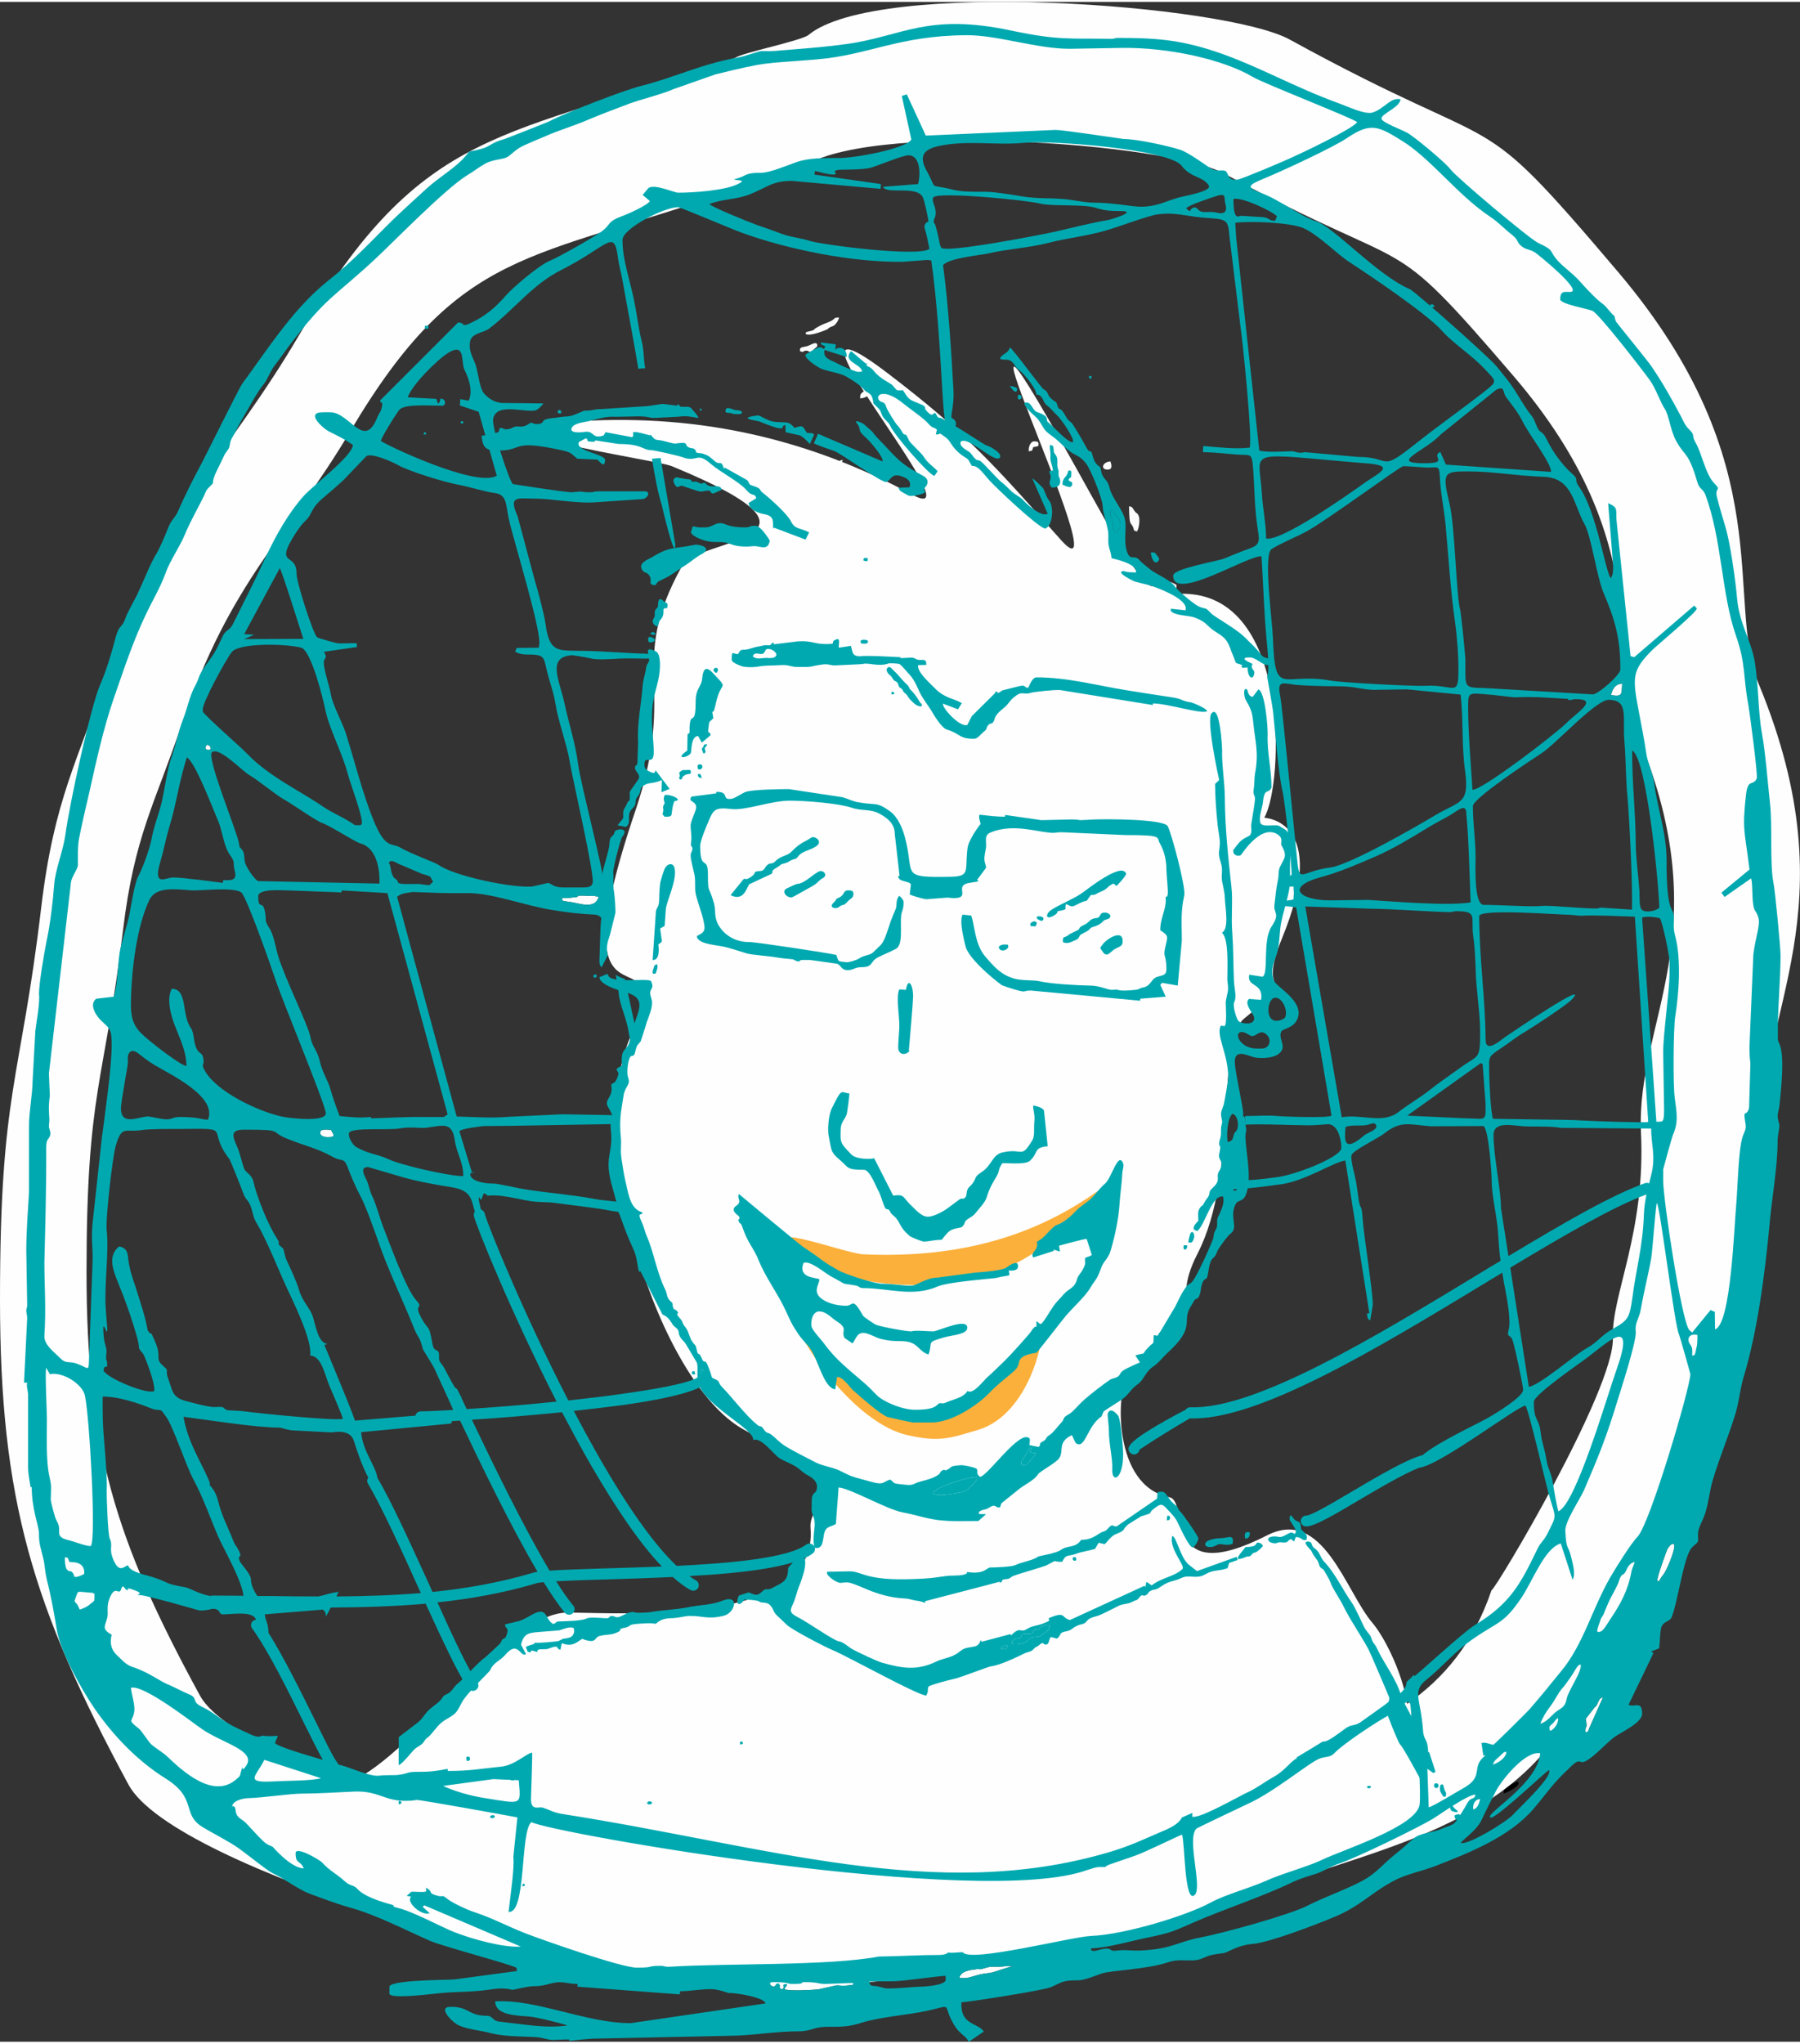 <?xml version="1.0" encoding="UTF-8"?>
<!DOCTYPE svg PUBLIC "-//W3C//DTD SVG 1.1//EN" "http://www.w3.org/Graphics/SVG/1.1/DTD/svg11.dtd">
<!-- Creator: CorelDRAW 2019 (64 Bit) -->
<svg xmlns="http://www.w3.org/2000/svg" xml:space="preserve" width="200px" height="227px" version="1.1" shape-rendering="geometricPrecision" text-rendering="geometricPrecision" image-rendering="optimizeQuality" fill-rule="evenodd" clip-rule="evenodd"
viewBox="0 0 79.46 90.02"
 xmlns:xlink="http://www.w3.org/1999/xlink"
 xmlns:xodm="http://www.corel.com/coreldraw/odm/2003">
 <rect x="0" y="0" width="79.46" height="90.02" fill="#333333" stroke="none"/>
 <g id="Layer_x0020_1">
  <g id="_2829492325984">
   <path fill="#FBFAFA" d="M65.9 77.79c0.27,-0.09 0.58,-0.3 0.6,-0.56 -0.13,0.01 -0.06,-0.03 -0.32,0.21 -0.11,0.11 -0.21,0.15 -0.28,0.35z"/>
   <path fill="#FBFAFA" d="M68.43 76.3c0.17,-0.05 0.38,-0.34 0.35,-0.56 -0.1,0.03 -0.14,0.14 -0.22,0.22 -0.12,0.12 -0.22,0.14 -0.13,0.34z"/>
   <path fill="#FBFAFA" d="M65.04 79.77c0.18,-0.04 0.26,-0.27 0.3,-0.46 -0.31,0.02 -0.33,0.37 -0.3,0.46z"/>
   <path fill="#FBFAFA" d="M9.31 32.98c-0.03,-0.15 -0.04,-0.15 -0.17,-0.2 -0.16,0.17 -0.03,0.28 0.17,0.2z"/>
  </g>
  <g id="_2829492329248">
   <path fill="#FDFDFD" d="M33.99 87.42c0.05,0.17 0.02,0.11 0.17,0.17 0.17,-0.09 -0.01,-0.1 0.21,-0.15 0.17,0.22 -0.09,0.1 0.13,0.27 0.27,-0.12 -0.12,-0.22 0.25,-0.24 -0.06,0.2 -0.09,0.07 -0.11,0.24 0.29,0.08 1.15,0.03 1.48,0l0.68 -0.15c0.25,-0.08 0.25,0.05 0.88,-0.06 -0.05,-0.08 0.04,-0.07 -0.13,-0.07l-1.13 0.04c-0.3,0 -0.29,-0.08 -0.88,-0.08 -0.33,0 0.15,0.08 -0.58,0.08 -0.2,0 -0.08,-0.08 -0.84,-0.08 -0.05,0 -0.11,0.02 -0.13,0.03z"/>
   <path fill="#FDFDFD" d="M42.35 87.18c0.09,0.07 0.04,0.01 0.13,0.03 0.3,0.03 0.52,-0.13 1,-0.2 0.1,-0.01 0.25,-0.03 0.33,-0.05l0.89 -0.28c-0.27,-0.02 -0.38,0.03 -0.66,0.03 -0.39,0 -0.33,-0.01 -0.67,0.09 -0.18,0.05 -0.11,-0.01 -0.28,0.02 -0.31,0.04 -0.64,0.08 -0.74,0.36z"/>
   <path fill="#FDFDFD" d="M24.81 39.53c0.04,0.19 -0.07,0.12 0.47,0.21 0.38,0.07 0.99,0.29 1.15,-0.24 -0.28,-0.08 -0.18,-0.03 -0.46,-0.05 -0.64,-0.04 -0.36,0.04 -0.56,0.06 -0.22,0.02 -0.52,0.07 -0.6,0.02z"/>
   <path fill="#FDFDFD" d="M73.16 69.68c0.21,-0.01 -0.07,0.15 0.3,-0.32 0.13,-0.17 0.56,-1.2 0.43,-1.3 -0.09,-0.07 -0.24,0.14 -0.29,0.23 -0.04,0.09 -0.48,1.29 -0.44,1.39z"/>
   <path fill="#FDFDFD" d="M3.33 69.51c0.15,-0.01 0.29,-0.08 0.39,-0.14 0.03,-0.56 -0.52,-0.51 -0.65,-0.52 -0.1,-0.16 -0.01,-0.19 -0.2,-0.21 -0.02,0.1 0.01,0.46 0.08,0.54 0.16,0.16 0.17,-0.02 0.3,0.21 0.07,0.14 -0.09,0.05 0.08,0.12z"/>
   <path fill="#FDFDFD" d="M35.56 14.65c0.2,0.14 0.96,-0.2 0.96,-0.2 0.08,-0.05 0.02,-0.04 0.14,-0.1 0.08,-0.04 0.1,-0.02 0.17,-0.08 0.1,-0.08 0.19,-0.23 0.21,-0.34 -0.25,-0.01 -0.16,0.06 -0.37,0.16 -0.21,0.1 -0.27,0.09 -0.56,0.25 -0.33,0.18 -0.02,0.1 -0.39,0.2 -0.17,0.05 -0.11,-0.01 -0.16,0.11z"/>
   <path fill="#FDFDFD" d="M50.19 23.37c0.1,-0.13 0.14,-0.56 0.08,-0.68 -0.08,-0.18 -0.08,-0.07 -0.19,-0.23 -0.1,-0.13 -0.06,-0.17 -0.24,-0.2 0,0.03 0.01,0.58 0.04,0.66 0.03,0.14 0.06,0.1 0.13,0.24 0.08,0.18 -0.01,0.16 0.18,0.21z"/>
   <path fill="#FDFDFD" d="M37.97 17.5c0.32,-0.03 0.28,-0.14 0.58,-0.23 0.66,-0.2 0.34,-0.74 -0.23,-0.26 -0.1,0.09 -0.1,0.11 -0.22,0.2 -0.11,0.09 -0.13,0.1 -0.13,0.29z"/>
   <path fill="#FDFDFD" d="M70 75.77c0.09,0.48 -0.01,0.27 -0.01,0.5 -0.01,0.07 0,0.06 0.01,0.09 0.16,-0.01 0.09,-0.08 0.22,-0.32l0.54 -1.21c-0.14,0.02 -0.15,0.08 -0.21,0.2 -0.09,0.19 -0.04,0.12 -0.17,0.25l-0.38 0.49z"/>
   <path fill="#FDFDFD" d="M31.7 26.42c0.16,-0.21 0.2,-0.7 0.14,-1.04 -0.21,-0.06 -0.07,0.03 -0.29,-0.07 -0.11,-0.06 0.03,-0.02 -0.11,-0.05 -0.11,0.24 0.08,0.14 0.12,0.34 0,0.01 0,0.12 0,0.15l0.14 0.67z"/>
   <path fill="#FDFDFD" d="M74.7 59.74c0.12,-0.04 0.1,0.02 0.15,-0.16 0.02,-0.1 0.03,-0.18 0.06,-0.28 0.01,-0.04 0.03,-0.39 0.02,-0.47 -0.22,-0.06 -0.45,0.03 -0.38,0.3 0.02,0.09 0.09,0.13 0.13,0.24 0.04,0.11 0.02,0.24 0.02,0.37z"/>
   <path fill="#FDFDFD" d="M71.12 30.59c0.51,0.09 0.46,-0.04 0.49,-0.5 -0.28,-0.01 -0.44,0.23 -0.49,0.5z"/>
   <path fill="#FDFDFD" d="M40.12 20.03c0.09,-0.18 0.31,-0.5 0.24,-0.73 -0.24,-0.06 -0.31,0.08 -0.36,0.27 -0.03,0.13 0.05,0.38 0.12,0.46z"/>
   <path fill="#FDFDFD" d="M35.32 15.42c0.21,0.06 0.1,0 0.21,-0.02 0.21,-0.06 0.17,0.18 0.4,-0.07 0.08,-0.08 0.15,-0.09 0.15,-0.18 -0.02,-0.2 -0.29,-0.01 -0.41,0.03 -0.24,0.08 -0.39,0.02 -0.35,0.24z"/>
   <path fill="#FDFDFD" d="M36.92 35.75c0.28,0 0.29,-0.05 0.47,-0.07 0.23,-0.04 0.37,0.03 0.36,-0.21 -0.18,-0.06 -0.34,-0.01 -0.49,0.03 -0.26,0.07 -0.32,-0.01 -0.34,0.25z"/>
   <path fill="#FDFDFD" d="M36.53 20.87c0.07,-0.01 0.04,0 0.1,-0.03 0.29,-0.16 0.17,-0.05 0.29,-0.21 0.11,-0.13 0.22,-0.24 0.29,-0.42 -0.25,0.03 -0.17,0.16 -0.42,0.25 -0.14,0.05 -0.24,0.02 -0.26,0.41z"/>
   <path fill="#FDFDFD" d="M14.46 50.1c0.35,0 0.3,-0.07 0.15,-0.32 -0.16,-0.01 -0.43,-0.05 -0.47,0.08 -0.05,0.17 0.15,0.24 0.32,0.24z"/>
   <path fill="#FDFDFD" d="M45.41 19.83c0.18,-0.02 0.15,-0.02 0.2,-0.18 0.32,-0.06 0.2,-0.04 0.24,-0.15 -0.07,-0.12 0.07,-0.05 -0.12,-0.1 -0.24,-0.06 -0.33,0.23 -0.32,0.43z"/>
   <path fill="#FDFDFD" d="M48.89 20.64c0.25,0 0.17,-0.23 0.13,-0.36 -0.36,0.02 -0.45,0.36 -0.13,0.36z"/>
  </g>
  <path fill="black" d="M16.11 82.81c0.09,0.26 0.13,0.04 0.26,0.33 0.14,0.29 0.07,0.05 0.35,0.23 0.25,0.15 0.06,0.14 0.41,0.17 0.27,0.02 0.24,0.09 0.42,0.15 0.15,-0.12 0.24,-0.19 0.07,-0.39 -0.17,-0.21 -0.24,-0.12 -0.46,-0.24l-0.46 -0.26c-0.16,-0.1 -0.04,-0.08 -0.24,-0.03 -0.16,0.03 -0.14,0.04 -0.35,0.04z"/>
  <path fill="black" d="M66.38 79.07c0.13,-0.05 0.73,-0.3 0.65,-0.51 -0.04,-0.01 -0.01,-0.05 -0.19,0.04 -0.08,0.04 -0.12,0.06 -0.2,0.09 -0.22,0.09 -0.25,0.07 -0.26,0.38z"/>
  <path fill="black" d="M15.54 82.37c0,0.44 0.23,0.43 0.49,0.33 0.01,-0.1 -0.02,-0.18 -0.16,-0.28 -0.17,-0.11 -0.21,-0.07 -0.33,-0.05z"/>
  <path fill="#EED1D1" d="M32.65 28.77c-0.16,-0.15 -0.28,-0.06 -0.44,-0.2l-0.01 0.3c0.22,0.05 0.36,0.02 0.45,-0.1z"/>
  <path fill="#FEFEFE" d="M32.48 2.46c-10.27,3.66 -13.77,2.86 -19.28,12.25 -3.14,5.36 -6.01,7.55 -8.44,14.84 -1.35,4.03 -2.37,5.63 -2.94,10.41 -0.92,7.77 -1.82,8.05 -1.82,17.29 0,8.87 1.43,13.56 5.67,21.42 2.02,3.76 20.06,8.81 25.38,8.81 4.32,0 6.77,0.32 11.02,-0.75 4.01,-1.01 6.4,-0.3 11.7,-2.61 6.49,-2.82 13.98,-3.06 16.54,-10.76 0.23,-0.08 6.18,-10.18 6.09,-12.79 -0.08,-2.15 1.64,-5.29 1.4,-10.39 -0.26,-5.61 3.96,-10.08 -0.15,-20.05 -1.55,-3.77 1.03,-9.65 -6.21,-18.2 -6.6,-7.78 -4.54,-4.8 -14.51,-10.27 -2.82,-1.55 -18.23,-2.7 -21.24,-0.2 -0.3,0.25 -2.95,0.79 -3.21,1zm-17.07 76.13c3.07,-1.36 6.9,-7.54 9.68,-7.51 2.66,0.02 11.05,0.59 10.69,-3.74 -0.1,-1.29 2.3,-1.41 -2.99,-4.36 -3.72,-2.09 -7,-12.55 -4.97,-17.29 2.26,-5.29 -3.52,1.04 0.23,-10 1.89,-5.57 -0.4,-6.36 2.06,-10.8 0.7,-1.26 7.61,-1.08 -0.45,-4.4 -0.75,-0.31 -10.38,-1.62 -4.01,-1.99 5.33,-0.31 10.1,0.81 14.65,3.26 3.06,1.65 -7.09,-9.93 -1.07,-5.34 3.49,2.67 4.66,4.02 7.6,7.32 3.02,3.38 -7.08,-17.18 1.35,-1.96 3.46,6.25 2.34,3.1 3.76,3.95l-0.03 0.4c5.12,-0.36 4.76,8.44 3.9,9.87 0,0.02 2.95,0.07 0.77,5.36 -1.22,2.96 1.06,1.3 -1.64,3.49 -1.31,1.05 -0.22,6.78 -2.08,10.4 -1.39,2.7 1.01,2.18 -3.19,5.81 -0.31,0.27 -0.58,4.42 1.95,4.93 0.92,0.18 -0.39,4.08 4.32,1.68 2.46,-1.25 3.45,2.45 4.64,3.86 0.48,0.55 1.31,2.11 1.54,3.58 1.62,-1.13 2.93,-2.68 3.72,-5.01 0.2,-0.07 5.45,-8.88 5.36,-11.15 -0.07,-1.88 1.45,-4.62 1.24,-9.06 -0.23,-4.9 3.49,-8.8 -0.13,-17.49 -1.37,-3.29 0.9,-8.41 -5.48,-15.87 -5.82,-6.79 -4.01,-4.19 -12.8,-8.96 -2.49,-1.35 -16.08,-2.35 -18.73,-0.18 -0.27,0.22 -2.61,0.69 -2.83,0.88 -9.06,3.19 -12.15,2.49 -17.01,10.68 -2.77,4.67 -5.29,6.58 -7.44,12.94 -1.19,3.52 -2.09,4.92 -2.59,9.08 -0.82,6.78 -1.61,7.02 -1.61,15.08 0,7.74 1.26,11.82 5,18.68 0.66,1.23 3.3,2.61 6.59,3.86z"/>
  <path fill="#00A9B0" d="M36.12 87.71c-0.33,0.03 -1.19,0.08 -1.48,0 0.02,-0.17 0.05,-0.04 0.11,-0.24 -0.37,0.02 0.02,0.12 -0.25,0.24 -0.22,-0.17 0.04,-0.05 -0.13,-0.27 -0.22,0.05 -0.04,0.06 -0.21,0.15 -0.15,-0.06 -0.12,0 -0.17,-0.17 0.02,-0.01 0.08,-0.03 0.13,-0.03 0.76,0 0.64,0.08 0.84,0.08 0.73,0 0.25,-0.08 0.58,-0.08 0.59,0 0.58,0.08 0.88,0.08l1.13 -0.04c0.17,0 0.08,-0.01 0.13,0.07 -0.63,0.11 -0.63,-0.02 -0.88,0.06l-0.68 0.15zm4.7 -77.72c-0.04,-0.13 0.04,-0.26 0.17,-0.3l0 0c-0.08,-0.45 -0.18,-0.89 -0.24,-1.04 -0.23,-0.58 -1.64,-0.13 -1.77,-0.49l1.55 -0.12c0.11,-0.46 0.1,-1.27 -0.43,-1.27 -0.24,0 -1.35,0.46 -1.67,0.55 -0.3,0.09 -1.21,0.08 -1.38,0.09 -0.47,0.05 0.08,0.21 -0.29,0.21 -0.18,0 -0.58,-0.11 -0.78,-0.16l-0.03 0.16 2.94 0.42 -0.02 0.21 -3.91 -0.35c-0.88,0 -1.07,0.28 -1.88,0.6 -0.59,0.23 -1.17,0.19 -1.76,0.42 0.05,0.12 1.83,0.83 2.08,0.92 0.36,0.12 0.72,0.25 1.12,0.4 0.38,0.14 0.83,0.18 1.2,0.3 0.53,0.18 4.84,0.73 5.31,0.36 -0.07,-0.35 -0.13,-0.66 -0.21,-0.91zm0.4 -0.25c0.03,0.03 0.06,0.07 0.07,0.11 0.07,0.24 0.14,0.53 0.2,0.85 0.03,0.08 0.05,0.14 0.06,0.15 0.25,0.24 4.38,-0.57 4.94,-0.69 0.81,-0.18 1.62,-0.4 2.41,-0.53 0.13,-0.02 1.39,-0.4 0.56,-0.4 -0.37,0 -0.64,0 -1.12,-0.15 -0.56,-0.16 -1.94,-0.05 -2.43,-0.18 -0.55,-0.15 -4.55,-0.54 -4.71,-0.27 -0.08,0.13 0.05,0.31 0.09,0.52 0.07,0.35 -0.09,0.38 -0.07,0.59zm0.41 1.88c0.24,1.76 0.38,4.06 0.46,5.53 0.04,0.76 -0.18,1.19 -0.05,1.23 0.12,0.05 0.19,0.19 0.15,0.31 -0.04,0.13 -0.18,0.2 -0.31,0.16 -0.18,-0.07 -0.22,-0.71 -0.28,-1.68 -0.09,-1.54 -0.23,-3.99 -0.49,-5.76 -0.06,-0.01 -0.13,-0.02 -0.21,-0.02l-1.04 0.08c-2.26,0.03 -5.11,-0.55 -7.16,-1.3 -0.31,-0.11 -2.67,-1.11 -2.76,-1.11 -0.64,0 -2.46,0.95 -2.46,1.44 0,0.97 0.37,1.84 0.57,2.98 0.06,0.34 0.17,1.07 0.26,1.42 0.13,0.51 0.09,0.8 0.17,1.27 -0.1,0 -0.2,0.01 -0.3,0.02 -0.21,-1.27 -0.58,-3.2 -0.68,-3.79 -0.09,-0.53 -0.17,-0.7 -0.23,-1.18 -0.17,-1.22 -0.44,-0.43 -2.49,0.61 -1.28,0.64 -2.06,1.73 -3.19,2.59 -0.25,0.19 -0.77,0.19 -0.84,0.57 -0.08,0.48 0.2,0.8 0.28,1.14 0.08,0.31 0.16,0.93 0.32,1.13 0.17,0.21 0.49,0.44 0.85,0.44l1.78 0.02c0,0.03 -0.22,0.28 -0.35,0.31 -0.56,0.09 -1.72,-0.35 -1.86,0.37 -0.07,0.37 0.7,2.72 0.87,2.88 0.01,0 2.41,0.38 2.61,0.36 0.72,-0.07 0.2,0 0.84,0 0.16,0 0.08,-0.04 0.33,-0.04l2.05 0c0.25,0 0.15,0.29 -0.09,0.34l-2.05 0.14c-0.91,0.07 -1.93,-0.16 -2.75,-0.16 -0.73,0 -1.15,-0.15 -0.73,0.78l0.75 2.8c0.13,0.42 0.43,1.55 0.48,1.94 0.18,1.34 0.58,1.17 1.71,1.2 0.8,0.01 2.16,0.12 2.64,0.12 0,0 0.2,0.02 0.45,0.03 -0.04,0.06 -0.09,0.12 -0.13,0.19l-0.06 0c-0.35,0.01 -0.94,-0.02 -1.34,0 -0.35,0.02 -0.99,0.07 -1.29,-0.01 -0.18,-0.05 -0.8,-0.14 -0.8,-0.14 -1.13,0.08 -0.58,1.05 -0.34,2.13 0.18,0.86 0.48,1.74 0.6,2.68 0.1,0.81 1.16,4.85 1.12,5.2 0.07,0.04 0.14,0.07 0.21,0.1 -0.28,0.42 -0.22,0.81 -0.16,1.74 -0.09,-0.23 -0.22,-0.39 -0.43,-0.4 -0.65,-0.03 -1.19,-0.09 -1.91,-0.21 -1.23,-0.2 -2.67,-0.76 -3.74,-0.74 -1.05,0.01 -1.31,-0.01 -2.39,-0.05 -0.25,0.05 -0.46,0.03 -0.69,0.21l2.63 9.7c0.86,0.02 1.51,0.08 2.33,0.01l2.34 -0.11 2.3 0.04c0.02,0.12 0.04,0.25 0.07,0.39l-4.67 0.08 -1.17 0.01c-0.19,0.02 -0.99,0.11 -1.08,0.23l0.56 1.84 0.12 -0.03c-0.36,-0.06 -0.32,0.5 0.86,0.5 0.16,0 1.12,0.22 1.4,0.26 0.97,0.15 2.19,0.25 3.04,0.42 0.42,0.08 0.98,0.09 1.43,0.19l0.02 0c0,0.14 0,0.28 0,0.42 -0.34,-0.03 -0.62,-0.07 -0.74,-0.09 -0.54,-0.12 -1.88,-0.26 -2.48,-0.35 -0.43,-0.05 -0.78,-0.01 -1.27,-0.11 -0.49,-0.1 -1.04,-0.22 -1.44,-0.22 -0.45,0 -0.09,0.07 -0.42,-0.1l-0.12 0.3 -0.11 -0.13c0,0.15 0.05,0.35 0.1,0.55 0.08,0.03 0.15,0.1 0.17,0.19 0.1,0.43 1.68,4.34 3.69,8.24 0.81,-0.09 1.62,-0.18 2.36,-0.29 1.89,-0.26 3.36,-0.56 3.46,-0.84 0.04,-0.12 0.18,-0.19 0.31,-0.15 0.12,0.05 0.19,0.19 0.15,0.31 -0.17,0.49 -1.8,0.88 -3.85,1.17 -0.69,0.09 -1.44,0.18 -2.19,0.26 0.39,0.75 0.8,1.49 1.21,2.21 1.12,1.94 2.29,3.65 3.33,4.63 2.5,-0.12 4.95,-0.36 5.72,-0.94 0.11,-0.08 0.26,-0.05 0.34,0.05 0.08,0.11 0.06,0.26 -0.05,0.34 -0.8,0.6 -3.07,0.87 -5.45,1 0.1,0.07 0.2,0.13 0.29,0.19 0.12,0.06 0.16,0.21 0.1,0.33 -0.06,0.11 -0.21,0.16 -0.33,0.1 -0.26,-0.14 -0.52,-0.34 -0.79,-0.58 -1.03,0.05 -2.05,0.08 -2.96,0.11 -0.86,0.02 -1.63,0.05 -2.19,0.08 0.27,0.43 0.53,0.8 0.76,1.08 0.09,0.1 0.07,0.25 -0.03,0.34 -0.11,0.09 -0.26,0.07 -0.35,-0.03 -0.27,-0.34 -0.59,-0.8 -0.93,-1.35 -0.16,0.01 -0.28,0.03 -0.36,0.06 -1.43,0.42 -2.88,0.68 -4.33,0.83 0.72,1.6 1.38,3.01 1.76,3.52 0.08,0.11 0.06,0.26 -0.05,0.34 -0.11,0.08 -0.26,0.06 -0.34,-0.05 -0.42,-0.57 -1.12,-2.08 -1.89,-3.75 -1.38,0.12 -2.78,0.16 -4.19,0.17 -0.07,0.13 -0.14,0.27 -0.22,0.41 0.02,-0.13 -0.02,-0.25 -0.13,-0.32l-2.56 0.21c0.01,0.25 0.16,0.38 0.16,0.79l0 0.02c0.67,1.06 1.43,2.6 2.04,3.83 0.46,0.93 0.83,1.69 0.98,1.87 0.03,0.04 0.05,0.07 0.05,0.11l0.22 0.06c0.35,0.1 1.2,0.48 1.58,0.44 0.35,-0.04 0.71,-0.01 0.89,-0.04 0.41,-0.05 0.34,-0.13 0.78,-0.13 0.61,0 0.76,-0.02 1.37,-0.13l0.01 0.09c1.02,0 1.34,-0.09 2.36,-0.19 0.59,-0.06 1.1,-0.58 1.36,-0.62 0.02,0.03 -0.04,1.7 -0.05,2.03 -0.01,0.57 0.34,0.34 0.52,0.4 0.38,0.12 0.42,0.21 0.93,0.29 9,1.41 16.39,3.92 24.02,1.69 1.02,-0.3 1.56,-0.58 2.41,-0.94 0.49,-0.2 0.74,-0.38 0.86,-0.61 0.15,-0.06 0.3,-0.13 0.46,-0.2l-0.01 0.17c0.34,0.1 2.09,-0.92 2.47,-1.09 0.29,-0.12 0.77,-0.47 1.13,-0.67 0.49,-0.27 0.75,-0.69 1.02,-0.82 0,-0.02 -0.01,-0.03 -0.01,-0.04 0.39,-0.23 0.77,-0.46 1.14,-0.69 0.17,-0.03 0.16,0.05 0.98,-0.56 0.31,-0.23 0.37,-0.11 0.67,-0.28l1.71 -1.22c0.28,-0.26 0.36,-0.41 0.35,-0.57 0.12,-0.11 0.23,-0.22 0.32,-0.32l0.02 0.06c0.1,-0.03 2.14,-1.93 2.68,-2.26 1.54,-0.93 2,-1.78 2.75,-3.34 0.16,-0.33 0.27,-0.34 0.45,-0.69 0.44,-0.89 0.38,-0.62 0.05,-1.78 -0.13,-0.47 -0.9,-3.78 -1.02,-3.87 -0.36,0.02 -3.74,2.62 -4.69,2.74 -0.67,0.26 -1.71,0.87 -2.66,1.43 -1.04,0.62 -1.98,1.17 -2.33,1.16 -0.13,0 -0.24,-0.11 -0.24,-0.24 0.01,-0.14 0.12,-0.24 0.25,-0.24 0.21,0 1.1,-0.52 2.08,-1.1 1.08,-0.64 2.28,-1.34 2.98,-1.55 0.02,0 0.04,0 0.06,-0.01 0.73,-0.61 2.43,-1.38 2.91,-1.66 0.3,-0.17 1.51,-0.9 1.54,-1.22 0.01,-0.13 -0.4,-2.09 -0.49,-2.25 -0.11,-0.22 -0.24,-0.06 -0.15,-0.41 0.11,-0.39 -0.07,-1.35 -0.14,-1.72 -0.05,-0.25 -0.1,-0.52 -0.14,-0.8l-0.76 0.46c-4.72,2.86 -10.04,6.09 -13.03,5.97 -0.01,0 -0.96,0.56 -1.66,1.01 -0.32,0.21 -0.57,0.37 -0.57,0.38 -0.02,0.13 -0.15,0.22 -0.28,0.2 -0.13,-0.03 -0.22,-0.15 -0.2,-0.28 0.03,-0.17 0.36,-0.44 0.79,-0.71 0.56,-0.36 1.35,-0.79 1.73,-0.98 0.04,-0.07 0.12,-0.11 0.21,-0.11 2.84,0.11 8.1,-3.07 12.76,-5.9 0.31,-0.19 0.62,-0.38 0.93,-0.56 -0.05,-0.38 -0.08,-0.76 -0.1,-1.11 -0.03,-0.76 -0.29,-1.73 -0.29,-2.42 0,-0.36 -0.14,-2.35 -0.37,-2.42l-2.32 0.01c-1,-0.08 -1.32,-0.26 -2.07,0.33 -0.26,0.2 -1.33,0.72 -1.42,0.93 -0.08,0.17 0.16,0.96 0.2,1.23 0.04,0.23 0.06,0.44 0.1,0.69 0.08,0.59 0.14,0.19 0.18,0.86 0.05,0.77 0.47,3.35 0.45,3.85l-0.11 0.67c-0.12,-0.02 -0.14,-0.18 -0.14,-0.3l0.1 -0.01 -1.06 -6.74c-0.59,0.09 -1.83,0.96 -2.99,1.07 -0.43,0.05 -1.52,0.23 -2.34,0.19 0.01,-0.15 0.03,-0.31 0.06,-0.47 0.13,0.04 0.26,0.06 0.38,0.07 0.66,0.04 1.25,-0.04 1.85,-0.12 0.77,-0.09 2.64,-0.8 2.85,-1.23 0.05,-0.11 -0.04,-1.14 -0.6,-1.11 -0.57,0.04 -0.59,0.06 -1.26,0.04 -0.8,-0.01 -1.59,-0.06 -2.39,-0.02 0.02,-0.13 0.02,-0.25 0.01,-0.38 0.63,-0.02 1.14,-0.03 1.34,-0.01 0.22,0.03 2.36,0.11 2.48,-0.01l-1.56 -9.18c-0.1,-0.03 -0.3,-0.05 -0.55,-0.07 -0.01,-0.08 -0.01,-0.16 -0.01,-0.24 0.13,0.01 0.27,-0.01 0.44,-0.05 0,-0.11 0.01,-0.21 0.02,-0.28 0,-0.07 -0.02,-0.16 -0.02,-0.29 -0.19,0 -0.31,0.02 -0.46,0.06 -0.01,-0.12 -0.02,-0.24 -0.03,-0.36 0.21,-0.08 0.36,-0.16 0.41,-0.23 0,-0.47 -0.29,-3.14 -0.39,-3.61 -0.2,-0.83 -0.33,-2.64 -0.43,-3.58 -0.03,-0.25 -0.26,-1.53 -0.26,-1.53 0.11,-0.36 0.02,-1.15 -0.03,-1.68 -0.11,-1.18 -0.15,-2.55 -0.22,-3.64 -0.56,-0.08 -3.9,2.04 -3.9,0.85 0,-0.31 1.85,-0.61 2.24,-0.75 0.28,-0.11 0.74,-0.31 1.09,-0.43 0.53,-0.18 0.48,-0.35 0.4,-0.9 -0.14,-0.86 -0.14,-1.85 -0.2,-2.64 -0.06,-0.77 -0.11,-0.56 -0.8,-0.63 -0.46,-0.04 -0.96,-0.09 -1.4,-0.1l-0.02 0c0.01,-0.09 0.01,-0.18 0.02,-0.27 0.63,0.05 1.42,0.15 2.05,0.07 0.12,-0.47 -0.31,-4.68 -0.41,-5.35l-0.49 -4.01c-0.05,-0.64 -0.11,-0.71 -0.79,-0.76 -1.12,-0.06 -1.52,-0.29 -2.39,-0.17 -0.43,0.06 -1.79,0.58 -2.31,0.72 -0.87,0.25 -1.67,0.32 -2.52,0.54 -0.86,0.22 -1.77,0.26 -2.62,0.46 -0.33,0.08 -1.73,0.19 -2.01,0.52zm30.99 40.51c0.06,-0.02 0.12,-0.02 0.18,0.01 0.03,-0.14 0.07,-0.27 0.1,-0.41 0.2,-0.8 -0.02,-1.36 -0.01,-2.01l-4 -0.03c-0.45,-0.09 -1.09,-0.04 -1.64,-0.07 -0.52,-0.04 -1.32,-0.23 -1.32,0.39 0.01,1.01 0.33,2.4 0.33,3.23l0.33 2.11c2.39,-1.44 4.54,-2.69 6.03,-3.22zm0.06 0.5c-1.49,0.55 -3.63,1.8 -6.01,3.23l0.82 5.26c0.51,-0.09 1.99,-1.39 2.56,-1.71 0.52,-0.29 0.6,-0.55 1.2,-0.88 0.62,-0.35 0.69,-0.47 0.81,-1.34 0.16,-1.26 0.46,-2.24 0.51,-3.7 0.01,-0.3 0.06,-0.59 0.11,-0.86zm-61.55 19.15c-0.08,-0.11 -0.06,-0.26 0.05,-0.34 0.04,-0.02 0.08,-0.04 0.12,-0.04 -0.01,-0.04 -0.03,-0.07 -0.05,-0.1 -0.25,-0.28 -1.03,-0.14 -1.4,-0.14 -0.21,0 -0.08,-0.15 -0.32,-0.23 -0.19,-0.06 -0.23,0.06 -0.72,0.06 -0.01,0 -1.51,-0.43 -1.78,-0.49 -0.32,-0.08 -0.72,-0.18 -0.76,-0.18 -0.58,-0.06 0.35,0 -0.43,-0.26 -0.41,-0.14 -0.01,0.09 -0.27,0.01 -0.05,-0.02 -0.15,-0.27 -0.21,-0.05 -0.12,0.37 -0.25,-0.22 -0.52,0.42 -0.16,0.4 -0.04,0.6 -0.11,0.89 -0.1,0.37 -0.25,0.47 0.2,0.73 -0.08,0.29 -0.06,0.62 0.21,0.88 0.24,0.22 0.4,0.44 0.71,0.54 0.78,0.26 1.16,0.62 1.65,0.81 0.17,0.07 0.54,0.27 0.83,0.39 0.46,0.19 0.07,0.32 0.61,0.57 0.57,0.27 0.82,0.61 1.59,0.96 0.54,0.24 0.81,0.44 1.04,0.3 0.18,0.03 0.42,0.03 0.7,0.01 -0.05,0.1 -0.09,0.21 -0.13,0.32 0.1,0.14 1.21,0.48 2.11,0.74 -0.21,-0.37 -0.48,-0.92 -0.8,-1.56 -0.7,-1.42 -1.6,-3.25 -2.32,-4.24zm7.21 -9.39c0.02,-0.11 0.12,-0.19 0.24,-0.19 0.24,0 0.75,-0.02 1.42,-0.06l0 0c0.02,-0.02 -0.7,-1.54 -0.82,-1.82 -0.09,-0.19 -0.51,-0.84 -0.51,-0.86 -0.16,-0.62 -0.18,-0.41 -0.39,-0.92 -0.53,-1.33 -1.17,-2.61 -1.62,-3.95 -0.19,-0.52 -0.52,-1.48 -0.79,-1.97 -0.13,-0.24 -0.33,-0.7 -0.43,-0.95 -0.28,-0.78 -0.25,-0.43 -0.73,-0.69 -0.78,-0.42 -1.15,-0.46 -1.98,-0.79 -0.92,-0.35 -0.1,-0.42 -1.96,-0.42 -0.82,0 -0.34,0.52 -0.19,1.06 0.03,0.1 0.17,0.61 0.2,0.67 0.09,0.18 0.33,0.26 0.4,0.54 0.15,0.67 0.64,1.91 1.04,2.52 0.25,0.39 -0.14,0.09 0.27,0.45 0.05,0.04 0.06,0.32 0.18,0.56 0.13,0.27 0.45,0.97 0.53,1.27 0.16,0.54 0.47,0.77 0.61,1.18 0.11,0.34 0.24,1.2 0.65,1.2l-0.14 0.05c0.33,0.81 1.11,2.64 1.35,3.34l2.67 -0.22zm1.74 -1.24c0.06,0.02 0.11,0.07 0.13,0.13l0.15 0.3 0.04 -0.05 -0.03 0.08 0.23 0.49c1.12,-0.07 2.54,-0.18 3.97,-0.33 -1.99,-3.89 -3.55,-7.75 -3.65,-8.19 -0.01,-0.07 0,-0.14 0.04,-0.2 -0.06,-0.21 -0.11,-0.4 -0.14,-0.48 -0.19,-0.54 -0.72,-0.56 -1.31,-0.66 -0.63,-0.11 -1.06,-0.19 -1.62,-0.34l-1.64 -0.48c-0.4,0 -0.15,0.39 -0.06,0.59 0.1,0.22 0.12,0.46 0.25,0.71 0.18,0.38 0.32,0.95 0.49,1.38 0.27,0.69 1,2.71 1.43,3.18 0.36,0.4 -0.06,0.18 0.16,0.64 0.4,0.83 0.39,0.29 0.57,1.3 0.08,0.46 0.32,0.11 0.29,0.6 -0.01,0.24 0.12,0.23 0.28,0.56 0.07,0.14 0.25,0.48 0.42,0.77zm-10.79 9.2c0.03,-0.01 0.06,-0.02 0.09,-0.02 0.43,0 0.89,0.01 1.37,0.01 -0.08,-0.68 -0.84,-2.01 -1.08,-2.53 -0.35,-0.78 -0.67,-1.75 -1.14,-2.62 -0.3,-0.55 -0.9,-2.35 -1.19,-2.74 -0.31,-0.4 -0.11,-0.26 -0.56,-0.34 -0.06,-0.01 -1.29,-0.57 -2.25,-0.56 0,0.86 0,1.22 0.08,2.12 0.04,0.49 0.13,1.56 0.1,2.01 -0.01,0.18 0.05,1.93 0.13,2.12 0.17,0.37 -0.06,0.43 0.17,0.96 0.25,0.59 0.46,0.29 0.64,0.23 0.09,0.32 0.83,0.43 1.17,0.55 0.73,0.25 0.39,0.25 1.34,0.42 0.26,0.05 0.58,0.29 1.13,0.39zm2.07 0l0.46 0c0.74,0.01 1.49,0.02 2.23,0.02 0.31,-0.06 0.53,-0.16 0.82,-0.19 0.03,0 0.06,-0.01 0.08,-0.02l-0.1 0.21c1.25,-0.01 2.5,-0.05 3.73,-0.15l-0.08 -0.17c-0.8,-1.78 -1.65,-3.63 -2.25,-4.65 -0.06,-0.09 -0.05,-0.2 0.01,-0.27 -0.28,-0.51 -0.54,-1.31 -0.63,-1.6 -0.12,-0.42 -0.53,-0.47 -0.99,-0.4l-1.73 -0.09c-0.14,0 -0.52,-0.12 -0.55,-0.12 -1.06,0 -3.1,-0.33 -4.26,-0.48 0.19,1.13 0.78,2 1.11,2.78 0.16,0.37 -0.1,0.05 0.18,0.4 0.08,0.1 0.17,0.29 0.21,0.44 0.21,0.83 0.41,1.12 0.71,1.88 0.08,0.19 0.15,0.24 0.23,0.4 0.2,0.42 -0.09,0.12 0.04,0.46 0.05,0.15 0.5,0.56 0.5,0.85 0,0.22 0.15,0.51 0.28,0.7zm5.3 -5.21l0.01 0.01c0.62,1.05 1.46,2.91 2.28,4.7l0.14 0.32c1.49,-0.15 2.96,-0.41 4.42,-0.84 0.05,-0.02 0.13,-0.03 0.22,-0.05 -1.16,-1.96 -2.5,-4.73 -3.42,-6.67l-0.35 0.02c-0.02,0.04 -0.04,0.08 -0.05,0.11l-3.97 0.38c0.08,0.87 0.65,1.48 0.72,2.02zm8.15 -2.9c-1.42,0.14 -2.84,0.26 -3.98,0.33 0.95,1.99 2.3,4.77 3.43,6.66 0.6,-0.04 1.47,-0.07 2.47,-0.1 0.77,-0.02 1.62,-0.05 2.49,-0.08 -1.01,-1.05 -2.07,-2.65 -3.1,-4.42 -0.45,-0.77 -0.88,-1.58 -1.31,-2.39zm13.83 25.11c0.22,0 0.53,0.01 0.84,0 0.43,-0.01 1.85,-0.22 2.26,-0.24l0.01 0.16c0.02,0.26 -0.92,0.32 -1.14,0.32 -0.46,0.02 -0.96,0.08 -1.38,0.08 -0.25,0 -0.28,-0.06 -0.52,-0.1 -0.25,-0.04 -0.29,0.02 -0.34,-0.2l0.27 -0.02zm3.71 -0.17c0.1,-0.28 0.43,-0.32 0.74,-0.36 0.17,-0.03 0.1,0.03 0.28,-0.02 0.34,-0.1 0.28,-0.09 0.67,-0.09 0.28,0 0.39,-0.05 0.66,-0.03l-0.89 0.28c-0.08,0.02 -0.23,0.04 -0.33,0.05 -0.48,0.07 -0.7,0.23 -1,0.2 -0.09,-0.02 -0.04,0.04 -0.13,-0.03zm5.65 -4.74c0.19,-0.05 0.37,-0.14 0.59,-0.13 0.37,0.01 0.05,0 0.47,-0.14 0.31,-0.11 0.75,-0.25 1.1,-0.38 0.4,-0.14 1.95,-0.9 2.02,-0.91 0.13,0.34 0.1,3.01 0.54,2.68 0.4,-0.29 -0.36,-2.51 0.1,-2.95 0.02,-0.02 2.07,-1 2.29,-1.1 1.13,-0.51 2.67,-1.8 3.13,-1.98 0.28,-0.11 0.48,-0.05 0.65,-0.23 0.44,-0.46 1.96,-1.45 2.49,-1.73 0.31,-0.17 0.82,-0.82 0.88,-0.41 0.05,0.36 0.05,1.03 0.19,1.35 0.18,0.42 0.27,2.54 0.22,3.03 -0.11,0.98 -3.38,2 -4.35,2.47 -0.61,0.29 -1.74,0.59 -2.46,0.92 -0.78,0.34 -1.76,0.59 -2.44,0.96 -1.05,0.57 -3.77,1.4 -5.24,1.46 -0.85,0.03 -5.31,1.18 -5.67,0.73l0.01 -0.01c-0.04,0 -0.08,0 -0.12,0 -0.32,0.03 -0.47,0.03 -0.53,0.01 -0.09,0.07 -0.22,0.11 -0.38,0.11 -0.92,0 -1.8,0.06 -2.69,0.07 -2.22,0.42 -6.59,0.29 -9.24,0.45 -0.25,0.01 -0.22,-0.04 -0.38,-0.04 -0.7,0 -0.22,0.08 -1.08,0.08 -0.67,0 -4.15,-1.22 -4.92,-1.52 -0.84,-0.33 -1.39,-0.65 -2.3,-0.95 -0.27,-0.09 -0.89,-0.38 -1.1,-0.54 -0.34,-0.27 -0.13,-0.06 -0.53,-0.18 -0.39,-0.12 -0.09,-0.13 -0.44,-0.34l0 0.17 -0.13 0.02c-0.71,0 -0.4,-0.08 -0.73,0.17l0.2 0.04c-0.25,0.22 0.44,0.86 0.82,0.73l-0.31 -0.28 0.07 -0.07 4.26 1.82c-0.74,0.06 -2.16,-0.33 -2.94,-0.64 -0.48,-0.18 -1.8,-0.9 -2.47,-1.06 -0.37,-0.1 -0.11,-0.07 -0.25,-0.14 0,0 -1.17,-0.28 -1.54,-0.69 -0.19,-0.22 -0.31,-0.11 -0.57,-0.35 -0.37,-0.34 -0.67,-0.46 -1,-0.83 -0.13,-0.13 -1.17,-0.74 -1.17,-0.41 0,0.5 0.19,0.28 0.36,0.67 -0.57,-0.01 -1.37,-0.95 -1.37,-0.95 -0.09,-0.06 -0.22,-0.06 -0.43,-0.26 -0.25,-0.24 -0.51,-0.54 -0.76,-0.8 -0.13,-0.13 -0.34,-0.21 -0.41,-0.38 -0.07,-0.18 -0.01,-0.14 -0.06,-0.27 -0.09,-0.22 -0.19,0.07 -0.11,-0.15 0.08,-0.19 0.48,-0.29 0.71,-0.29 0.63,-0.02 1.85,-0.2 2.35,-0.2 0.7,0 1.61,-0.06 2.31,-0.09 1.06,-0.04 1.32,0.41 2.25,0.41 0.36,0 0.39,-0.03 0.5,-0.04 0.23,0 3.92,0.67 4.45,0.77l-0.18 1.75c0.06,0.47 -0.15,1.86 -0.21,2.42 0.8,0.09 0.5,-3.58 1.01,-3.96 0.9,0.48 19.87,3.82 24.54,2.11zm17.04 -2.67c-0.03,-0.09 -0.01,-0.44 0.3,-0.46 -0.04,0.19 -0.12,0.42 -0.3,0.46zm-16.88 6.13c0.78,-0.03 1.81,-0.34 2.52,-0.48 1.09,-0.22 1.21,-0.32 2.14,-0.72 1.3,-0.56 2.9,-1.08 4.19,-1.7 0.4,-0.19 0.64,-0.25 1.11,-0.4 0.27,-0.09 0.61,-0.31 1.04,-0.46 0.75,-0.25 3.37,-1.53 4.08,-1.95 0.33,-0.2 1.52,-1.06 1.89,-1.08 -0.04,0.27 -0.18,0.05 -0.38,0.42 -0.1,0.19 -0.17,0.28 -0.28,0.47 -0.32,0.53 -0.31,0.4 -0.89,0.65 -0.35,0.14 -0.9,0.16 -1.16,0.39 -0.29,0.24 -0.5,0.45 -0.81,0.69 -0.68,0.54 -0.85,0.91 -1.77,1.34 -0.71,0.34 -1.44,0.6 -2.11,0.94 -0.77,0.4 -3.73,1.22 -4.74,1.41 -1.01,0.19 -1.21,0.49 -2.55,0.57 -0.62,0.03 -0.67,-0.05 -1.18,0.01 -0.33,0.04 -0.15,-0.17 -0.64,-0.06 -0.15,0.03 -0.47,0.17 -0.46,-0.04zm-26.38 -7.47l1.12 0.05c0.09,1.13 0.2,1.06 -1.6,0.77 -0.5,-0.08 -1.24,-0.28 -1.74,-0.52l2.22 -0.3zm-7.61 -0.04c-0.4,0.12 -1.57,0.11 -2.06,0.14 -1.38,0.08 -0.79,-0.23 -0.44,-0.95l2.5 0.81zm50.32 2.86c0.04,-0.13 0.68,-0.52 0.92,-1.03 0.19,-0.41 0.43,-0.87 0.62,-1.25 0.26,-0.5 1.3,-1.8 1.96,-1.68 -0.09,1.24 -2.14,2.5 -2.21,2.77 -0.14,0.52 2.46,-1.98 2.6,-2.03 0.18,0.29 -1.32,1.67 -1.6,1.98 -0.26,0.29 -1.94,1.33 -2.29,1.24zm1.41 -3.46c0.07,-0.2 0.17,-0.24 0.28,-0.35 0.26,-0.24 0.19,-0.2 0.32,-0.21 -0.02,0.26 -0.33,0.47 -0.6,0.56zm2.53 -1.49c-0.09,-0.2 0.01,-0.22 0.13,-0.34 0.08,-0.08 0.12,-0.19 0.22,-0.22 0.03,0.22 -0.18,0.51 -0.35,0.56zm1.95 -1.02c0.13,-0.13 0.08,-0.06 0.17,-0.25 0.06,-0.12 0.07,-0.18 0.21,-0.2l-0.54 1.21c-0.13,0.24 -0.06,0.31 -0.22,0.32 -0.01,-0.03 -0.02,-0.02 -0.01,-0.09 0,-0.23 0.1,-0.02 0.01,-0.5l0.38 -0.49zm-64.45 0.14c0.03,-0.28 -0.12,-0.72 -0.15,-1.02 0.55,-0.16 2.68,1.51 3.12,1.81 0.88,0.62 2.4,0.95 1.98,1.61 -0.29,0.45 -0.11,-0.19 -0.23,0.24 -0.09,0.29 0,0.18 -0.21,0.37 -1.01,0.9 -2.36,-0.33 -3.06,-1 -0.18,-0.17 -0.52,-0.37 -0.71,-0.54 -0.13,-0.13 -0.42,-0.59 -0.53,-0.68 -0.57,-0.45 -0.27,-0.27 -0.21,-0.79zm62.07 0.56c0.08,-0.24 0.28,-0.56 0.4,-0.71 0.15,-0.19 0.28,-0.43 0.43,-0.67 0.09,-0.13 0.15,-0.19 0.24,-0.3 0.07,-0.09 0.14,-0.2 0.23,-0.32 0.25,-0.35 0.32,-0.59 0.47,-0.61 0.11,0.25 -0.54,1.15 -0.61,1.51 -0.08,0.42 -0.26,0.4 -0.52,0.62 -0.14,0.12 -0.39,0.43 -0.64,0.48zm-64.71 -5.41c0.02,-0.06 0.09,-0.27 0.11,-0.31 0.06,-0.11 -0.05,-0.03 0.11,-0.1l0.58 0.05c0.01,0.01 0.02,0.01 0.02,0.02 0.07,0.05 0.06,-0.08 0.06,0.08 0,0.31 0.01,0.23 -0.17,0.38 -0.14,0.13 -0.28,0.19 -0.48,0.26 -0.19,-0.43 -0.12,-0.17 -0.23,-0.38zm24.8 -25.13l-0.51 -2.32c-0.15,-0.05 -0.28,-0.11 -0.4,-0.18 0.06,0.31 0.12,0.6 0.13,0.8 0.04,0.51 0.36,1.14 0.44,1.72 0.02,0.12 0.05,0.25 0.07,0.38 0.09,-0.18 0.19,-0.31 0.27,-0.4zm0.69 -25.28c0.12,0.74 0.26,1.51 0.43,2.03 0,0.01 0.6,2.59 0.6,1.75l-0.65 -3.81c-0.13,0.01 -0.25,0.02 -0.38,0.03zm41.73 51.76c-0.02,-0.09 0.08,-0.32 0.12,-0.45 0.06,-0.22 0.1,-0.16 0.19,-0.39 0.3,-0.76 0.34,-0.71 0.58,-1.22 0.07,-0.13 0.09,-0.31 0.18,-0.41 0.1,-0.11 0.06,0 0.16,-0.14 0.06,-0.09 0.14,-0.41 0.42,-0.46 -0.05,0.19 -0.11,0.24 -0.15,0.46 -0.15,0.8 -0.48,1.41 -0.93,2.07 -0.2,0.3 -0.35,0.63 -0.57,0.54zm-66.79 -2.55c-0.1,0.06 -0.24,0.13 -0.39,0.14 -0.17,-0.07 -0.01,0.02 -0.08,-0.12 -0.13,-0.23 -0.14,-0.05 -0.3,-0.21 -0.07,-0.08 -0.1,-0.44 -0.08,-0.54 0.19,0.02 0.1,0.05 0.2,0.21 0.13,0.01 0.68,-0.04 0.65,0.52zm69.44 0.31c-0.04,-0.1 0.4,-1.3 0.44,-1.39 0.05,-0.09 0.2,-0.3 0.29,-0.23 0.13,0.1 -0.3,1.13 -0.43,1.3 -0.37,0.47 -0.09,0.31 -0.3,0.32zm-69.41 -8.17c0.21,1 0.5,6.35 0.26,6.63 -0.14,0.04 -0.78,-0.21 -0.97,-0.25 -0.71,-0.17 -0.25,-0.4 -0.54,-0.86 -0.09,-0.15 -0.26,-0.86 -0.26,-0.94 0.01,-0.61 0.05,-0.52 -0.07,-1.07 -0.14,-0.65 -0.1,-1.72 -0.1,-2.49 0,-0.39 -0.09,-2.04 -0.03,-2.25l0.16 0.28c0.56,-0.12 1.44,0.43 1.55,0.95zm63.96 0.27c0,-0.32 2.05,-1.71 2.41,-1.99 1.01,-0.78 2.08,-1.77 1.22,0.63 -0.4,1.13 -1.79,5.92 -2.55,6.19 -0.06,-0.22 -0.2,-0.96 -0.23,-1.2 -0.07,-0.52 -0.23,-0.63 -0.3,-1.11 -0.06,-0.41 -0.19,-0.68 -0.25,-1.17 -0.08,-0.69 -0.3,-0.45 -0.3,-1.35zm6.99 -2.04c0,-0.13 0.02,-0.26 -0.02,-0.37 -0.04,-0.11 -0.11,-0.15 -0.13,-0.24 -0.07,-0.27 0.16,-0.36 0.38,-0.3 0.01,0.08 -0.01,0.43 -0.02,0.47 -0.03,0.1 -0.04,0.18 -0.06,0.28 -0.05,0.18 -0.03,0.12 -0.15,0.16zm-5.28 9.89c0.15,-0.23 0.01,-0.71 -0.08,-1.06 -0.11,-0.47 -0.2,-0.22 -0.24,-1.09 -0.03,-0.4 0.64,-1.39 0.82,-1.79 0.61,-1.41 0.99,-2.34 1.46,-3.89 0.14,-0.46 0.87,-2.68 0.83,-3.12 -0.05,-0.4 0.14,-0.52 0.23,-1.02 0.13,-0.76 0.32,-1.47 0.45,-2.21 0.06,-0.33 0.2,-2.37 0.25,-2.44 0.13,0.02 0.78,5.42 0.98,5.8 0.03,0.06 0.5,1.72 0.5,1.75 0,0.56 -1.78,6.6 -2.33,7.17 -0.31,0.32 -0.98,1.41 -1.21,1.8 -0.8,1.4 -1.19,2.96 -2.15,4.12 -0.48,0.59 -0.93,1.15 -1.43,1.72 -0.12,0.13 -1.47,1.47 -1.58,1.55 -0.24,-0.06 -0.36,-0.13 -0.52,-0.08l0.08 0.55 0.1 -0.01c-0.68,0.52 -0.04,0.9 -0.93,1.42 -0.24,0.13 -1.44,0.87 -1.58,0.87l-0.06 -1.7c-0.01,-0.4 0.04,-0.41 0.04,-0.54 0,-0.86 -0.19,-0.64 -0.23,-1.13 -0.1,-1.44 -0.5,-1.73 0.14,-2.25 0.76,-0.61 1.2,-1.21 2.1,-1.83 1.1,-0.76 1.32,-0.63 2.12,-1.82 0.51,-0.78 1.01,-2.16 1.72,-2.37l0.52 1.6zm-64.85 -9.23c0.04,-0.33 0.18,-0.01 0.16,-0.31 -0.01,-0.2 -0.07,-0.11 -0.04,-0.38 0.05,-0.36 -0.06,-0.32 -0.11,-0.8 -0.1,-1.12 0.19,0.24 0.15,-0.42 -0.02,-0.27 -0.04,-0.51 -0.06,-0.79 -0.08,-1.08 0.15,-2.51 0.04,-3.47 -0.06,-0.52 0.26,-3.25 0.39,-3.71 0.27,-0.97 0.42,-0.62 1.13,-0.73 0.4,-0.06 1.28,-0.05 1.71,-0.05 2.45,-0.03 1.12,-0.04 2.19,1.33 0.04,0.06 0.54,1.3 0.59,1.46 0.15,0.41 0.25,0.31 0.37,0.69 0.11,0.35 0.08,0.41 0.27,0.73 0.4,0.66 0.96,2.07 1.3,2.8 0.28,0.6 1.14,2.33 1.03,2.99 0.52,0.01 0.66,0.91 0.85,1.33 0.08,0.19 0.61,1.4 0.59,1.46 -0.32,0.1 -3.71,-0.24 -4.44,-0.34 -0.18,-0.02 -0.62,-0.03 -0.64,-0.04 -0.29,-0.09 -0.02,-0.17 -0.56,-0.14 -0.25,0.02 -1.04,-0.2 -1.34,-0.28 -0.57,-0.17 -0.54,-0.48 -0.72,-0.96 -0.16,-0.41 0.06,-0.33 -0.2,-0.55 -0.45,-0.39 -0.04,-0.35 -0.42,-1.18 -0.26,-0.58 -0.02,-0.03 -0.29,-0.41 -0.11,-0.63 -0.32,-1.22 -0.53,-1.9 -0.14,-0.43 -0.21,-0.58 -0.3,-1.05 -0.07,-0.37 0.01,-0.66 -0.43,-0.76 -0.53,0.43 -0.26,1.08 -0.04,1.62 0.32,0.78 0.64,1.69 0.86,2.5 0.06,0.23 0.04,0.3 0.06,0.37 0.04,0.13 0.12,0.14 0.21,0.31 0.07,0.14 0.54,1.32 0.45,1.59 -0.32,0.15 -2.08,-0.57 -2.23,-0.91zm9.57 -10.54c0.04,-0.13 0.31,-0.09 0.47,-0.08 0.15,0.25 0.2,0.32 -0.15,0.32 -0.17,0 -0.37,-0.07 -0.32,-0.24zm6.31 1.96c-0.66,0 -2.78,-0.5 -3.26,-0.73 -0.59,-0.27 -0.86,-0.22 -1.46,-0.55 -0.18,-0.1 -0.38,-0.48 -0.32,-0.63 0.1,-0.25 1.73,-0.11 2.19,-0.19 0.7,-0.11 0.9,0.02 1.32,-0.05 0.68,-0.1 1.03,-0.22 1.15,0.54 0.09,0.63 0.38,0.96 0.38,1.61zm38.95 -2.17c0.24,-0.1 0.6,-0.04 0.91,-0.08 0.16,-0.02 0.35,-0.17 0.44,0 0.09,0.21 -0.39,0.33 -0.54,0.46 -0.12,0.1 -0.15,0.13 -0.28,0.22 -0.58,0.39 -0.59,0 -0.53,-0.6zm5.97 -2.82l0.08 0.05 0.13 1.75 0 0.34c0,0.2 -0.03,0.32 -0.25,0.32l-0.83 -0.03 -2.38 -0.11 3.25 -2.32zm-58.56 0.08c0.7,0.42 2.8,1.4 2.37,2.42 -0.33,0 -0.34,-0.12 -1.25,-0.12 -0.32,0 -0.36,0.13 -0.65,0.1 -0.17,-0.01 -0.5,-0.09 -0.71,-0.12 -0.36,-0.04 -1.23,0.47 -1.23,-0.35 0,-0.38 0.33,-1.97 0.31,-2.09 -0.05,-0.23 0.05,-0.65 0.45,-0.35 0.24,0.19 0.46,0.36 0.71,0.51zm1.42 0.05c-0.26,-0.03 -1.42,-0.94 -1.62,-1.11 -0.58,-0.48 -0.85,-0.75 -0.83,-1.69 0.02,-1.51 0.27,-3.38 0.81,-4.52 0.29,-0.62 1.15,-0.48 1.88,-0.43 0.4,0.02 1.84,-0.16 2.18,0.09 0.23,0.17 1.34,3.33 1.51,3.85 0.31,0.94 2.09,5.22 2.22,5.86 0.1,0.45 -1.59,0.26 -1.95,0.18 -1.1,-0.25 -2.87,-1.11 -3.38,-2.01 -0.21,-0.37 0,-0.22 -0.08,-0.58 -0.05,-0.25 -0.16,-0.15 -0.29,-0.4 -0.15,-0.3 -0.1,-0.69 -0.25,-0.91 -0.43,-0.58 -0.13,-1.72 -0.84,-1.74 -0.07,0.08 -0.12,0.35 -0.12,0.48 0,1.07 0.76,1.89 0.76,2.93zm61.54 -6.63c0.59,-0.04 1.75,0.02 2.4,0.04l0.59 9.06c-0.11,0.04 -2.33,-0.03 -2.78,-0.06 -0.87,-0.05 -1.2,-0.03 -2.05,-0.05l-2.02 -0.03c-0.1,-0.21 -0.17,-1.65 -0.17,-2.04 0,-0.73 -0.08,-0.67 0.53,-1.08 0.32,-0.21 0.69,-0.51 1.04,-0.71 0.41,-0.25 1.79,-1.15 2.06,-1.42 0.96,-1 -2.71,1.49 -2.88,1.61 -0.21,0.13 -0.91,0.8 -0.91,0.14 -0.01,-1.79 -0.28,-3.59 -0.28,-5.44 0,-0.35 3.58,-0.06 4.05,-0.06l0.42 0.04zm3.93 2.03l0 0.58c-0.01,0.72 -0.28,2.64 -0.28,3.39l0.04 2.56c0,0.63 -0.08,0.51 -0.34,0.53l-0.63 -9.01c0.25,-0.09 0.74,0.01 0.78,0.03 0.11,0.11 0.43,1.65 0.43,1.92zm-13.13 -2.34c0.75,0 2.5,0.13 3.38,0.15 0.23,0 0.16,-0.04 0.34,-0.04 0.98,0 0.62,0.25 0.75,1.15 0.07,0.47 0.08,0.92 0.1,1.37 0.02,0.98 0.2,1.94 0.2,2.8 0,1.29 -0.06,0.98 -0.91,1.61 -0.41,0.3 -0.95,0.66 -1.33,0.97 -0.4,0.32 -0.97,0.65 -1.35,0.95 -0.71,0.56 -1.6,0.09 -2.52,0.24l-1.61 -9.3 2.95 0.1zm-44.19 9.19c-0.58,0.05 -0.8,0.01 -1.39,-0.04 -0.15,-0.4 -0.31,-0.85 -0.42,-1.24 -0.06,-0.24 -0.36,-0.75 -0.44,-1.13 -0.13,-0.6 -0.32,-0.58 -0.44,-1.17 -0.11,-0.52 -1.13,-2.58 -1.41,-3.52 -0.12,-0.41 -0.19,-0.94 -0.41,-1.27 -0.21,-0.33 -0.1,-0.29 -0.17,-0.67 -0.1,-0.59 -0.3,-0.04 -0.3,-0.7 0,-0.35 1.04,-0.26 1.3,-0.26l2.38 0.09 0 -0.09 2.02 0.12 2.66 9.76 -0.16 0.12 -0.92 0c-0.75,-0.01 -1.54,0.04 -2.3,0.06l0 -0.06zm8.43 -9.68c0.08,0.05 0.38,0 0.6,-0.02 0.2,-0.02 -0.08,-0.1 0.56,-0.06 0.28,0.02 0.18,-0.03 0.46,0.05 -0.16,0.53 -0.77,0.31 -1.15,0.24 -0.54,-0.09 -0.43,-0.02 -0.47,-0.21zm-6.18 -1.05c0.53,0.14 0.32,0.14 0.49,0.34 -0.09,0.09 0.03,-0.02 -0.08,0.08 -0.12,0.11 -0.08,0.08 -0.2,0.07 -0.46,-0.04 -0.02,-0.05 -0.87,-0.04 -0.5,0 -0.37,-0.08 -0.43,-0.15 -0.12,-0.15 -0.13,-0.06 -0.2,-0.22 -0.05,-0.09 -0.08,-0.22 -0.09,-0.31l-0.04 -0.17c-0.05,-0.12 -0.08,0 -0.03,-0.1 0.05,-0.12 0.2,-0.05 0.28,-0.01 0.15,0.07 0.09,0.06 0.28,0.13l0.89 0.38zm-10.99 0.16c-0.33,0 -0.91,0.44 -0.56,-0.7 0.14,-0.47 0.25,-1.05 0.39,-1.52 0.31,-0.98 0.44,-2.06 0.78,-3.08 0.38,0.22 1.17,2.33 1.36,2.76 0.22,0.48 0.24,1.12 0.55,1.56 0.25,0.35 0.1,0.3 0.2,0.68 0.13,0.46 -0.18,0.42 -0.51,0.42l-0.01 0.12c-0.38,-0.05 -1.76,-0.24 -2.2,-0.24zm51.08 1.01c-1.37,0 -2,-0.6 -0.39,-1.03 0.82,-0.22 1.68,-0.6 2.4,-0.91 0.79,-0.35 1.5,-0.78 2.14,-1.17 0.38,-0.24 0.66,-0.38 1.04,-0.59 0.42,-0.23 0.82,-0.65 0.82,-0.12 0.11,1.12 0.14,2.74 0.19,3.91 -1.01,0.17 -3.53,-0.05 -4.52,-0.11l-1.68 0.02zm14.53 0.33c-0.18,0.15 -0.59,0.22 -0.75,0.1 -0.16,-0.11 -0.11,-0.56 -0.13,-0.86 -0.04,-0.61 -0.16,-1.51 -0.16,-2.05 -0.01,-1.46 -0.16,-2.58 -0.16,-4.13 0.63,0.27 1.18,5.9 1.2,6.94zm-62.29 -5.89c0.49,0.29 1.16,0.87 1.6,1.12 0.39,0.22 1.37,0.92 1.65,1.02 0.47,0.18 1.41,0.82 1.71,0.91 0.66,0.18 0.86,1.05 0.83,1.77l-5.35 -0.11c-0.16,-0.05 -0.54,-0.63 -0.58,-0.81 -0.06,-0.24 -0.01,-0.4 -0.12,-0.55 -0.2,-0.28 -0.08,0.02 -0.16,-0.35 -0.13,-0.61 -1.44,-3.77 -1.18,-3.98 0.31,-0.25 1.33,0.82 1.6,0.98zm-1.65 -1.11c-0.2,0.08 -0.33,-0.03 -0.17,-0.2 0.13,0.05 0.14,0.05 0.17,0.2zm-0.36 -1.76c0,-0.34 1.08,-2.3 1.29,-2.54 0.35,-0.4 2.39,-0.36 3.06,-0.18 0.43,0.12 0.96,2.23 1.06,2.74 0.17,0.83 0.77,1.96 0.99,2.82 0.09,0.37 0.69,1.93 0.62,2.21 -0.02,0.08 -0.14,0.07 -0.24,0.06 -0.2,-0.02 0.02,0.03 -0.26,-0.13 -0.46,-0.29 -0.77,-0.39 -1.23,-0.7 -1.02,-0.7 -2.38,-1.32 -3.35,-2.34 -0.19,-0.21 -1.94,-1.74 -1.94,-1.85l0 -0.09zm55.86 -0.08c0,-0.67 0,-0.65 0.82,-0.58 0.34,0.02 1.12,0.13 1.25,0.13 0.88,-0.04 1.46,0.02 2.35,0.07l0 0.05c0.25,0 0.13,-0.04 0.33,-0.04 1.04,0 0.06,0.58 -0.45,1.09 -0.56,0.54 -3.72,2.95 -4.11,2.91 -0.07,-1.14 -0.19,-2.52 -0.19,-3.63zm0.21 4.35c0,-0.35 2.63,-2.07 3.04,-2.34 0.62,-0.4 2.39,-2.36 2.96,-2.35 0.91,0.01 0.59,0.79 0.69,1.85 0.06,0.72 0.06,1.66 0.13,2.39 0.1,1.13 0.24,4.12 0.2,5.02l-1.35 -0.09c-0.11,0 -0.08,0.04 -0.25,0.04 -0.67,-0.01 -1.74,-0.12 -2.26,-0.12l-0.38 0.02c-0.61,0.01 -1.6,-0.06 -2.3,-0.06 -0.42,0 -0.37,-1.59 -0.36,-2.06 0,-0.8 -0.12,-1.51 -0.12,-2.3zm-7.86 1.35c-0.09,-0.85 -0.56,-5.77 -0.64,-6.18 -0.18,-0.82 0.17,-0.55 0.81,-0.51 0.46,0.03 1.09,0.05 1.6,0.05 0.95,0 1.04,0.13 1.68,0.16l1.51 -0.02 2.36 0.23c0.12,1.09 0.04,2.25 0.19,3.32 0.21,1.53 -0.2,1.35 -1.29,1.99 -0.83,0.5 -3.82,2.22 -4.66,2.32 -1.61,0.21 -1.3,1.02 -1.56,-1.36zm13.96 -6.25c0.05,-0.27 0.21,-0.51 0.49,-0.5 -0.03,0.46 0.02,0.59 -0.49,0.5zm-58.77 -5.6c0.09,0.1 0.92,2.76 1.04,3.12l-2.62 0.01 0.45 -0.19 -0.44 -0.03 1.57 -2.91zm1.65 3.05c-0.18,-0.15 -0.91,-2.43 -0.91,-2.8 0.02,-0.84 -0.74,-0.44 -0.35,-1.25 0.16,-0.33 0.49,-0.86 0.75,-1.1 0.32,-0.3 0.19,-0.52 0.81,-1.03 0.11,-0.09 0.9,-0.77 0.97,-0.87 0.05,-0.05 0.9,-0.94 0.91,-0.95 0.25,-0.14 1.14,0.26 1.37,0.39 0.49,0.28 2.06,0.77 2.79,0.9 0.37,0.07 1.13,0.3 1.47,0.34 0.58,0.06 0.51,0.5 0.65,1.14 0.21,0.98 1.53,5.18 1.33,5.61l0 0.08 -0.98 0.01 -0.07 0.16c0.13,0.09 0.33,0.13 0.5,0.13 0.85,0 0.74,0.09 0.93,0.83 0.1,0.4 0.27,0.85 0.34,1.29 0.13,0.83 0.52,1.87 0.64,2.61 0.09,0.61 1.17,5.25 1,5.38 -0.04,0.15 -0.23,0.17 -0.4,0.17l-0.92 0c-0.38,0 -0.51,-0.18 -0.63,-0.2l-0.71 0.16c-0.89,0.07 -3.44,-0.46 -4.14,-0.96 -0.14,-0.1 -1.29,-0.52 -1.7,-0.77 -0.36,-0.21 -0.64,0.11 -1.18,-1.24 -0.48,-1.2 -0.78,-2.44 -1.19,-3.75 -0.14,-0.48 -0.61,-1.3 -0.68,-1.79 -0.04,-0.28 -0.36,-1.21 -0.3,-1.45 0.03,-0.14 0.17,-0.11 0,-0.4l1.46 -0.21 -0.02 -0.17 -0.78 0.01c-0.1,0 -0.92,-0.23 -0.96,-0.27zm50.69 1.05c0,-0.25 -0.19,-2.12 -0.24,-2.3 -0.16,-0.56 -0.22,-3.62 -0.46,-4.64 -0.33,-1.38 -0.27,-1.43 0.8,-1.43 1.15,0 2.05,0.19 3.39,0.24 1.25,0.06 1.29,1.25 1.77,2.09 0.29,0.51 0.54,2.32 0.83,3.01 0.53,1.24 0.75,2.05 0.75,3.4 0,0.24 -0.98,1.1 -1.22,1.1l-4.77 -0.28c-0.95,-0.02 -0.85,0 -0.85,-1.19zm-2.75 -8.6c0.06,-0.01 0.82,0.05 1.02,0.06 0.53,0.01 0.57,-0.13 0.6,0.4 0.02,0.62 0.18,1.41 0.25,2.08 0.13,1.4 0.22,2.95 0.42,4.33 0.09,0.64 0.16,1.57 0.15,2.19 0,1.14 -0.22,0.57 -1.42,0.63 -0.56,0.03 -3.76,-0.14 -4.23,-0.23 -2.15,-0.38 -2.44,0.81 -2.54,-1.91 -0.02,-0.65 -0.43,-3.65 -0.06,-3.89 0.38,-0.25 1.13,-0.55 1.58,-0.8 0.96,-0.54 4.02,-2.8 4.23,-2.86zm-6.05 3.19c0,-0.67 -0.15,-1.31 -0.19,-2.04 -0.13,-1.96 -0.83,-1.72 4.68,-1.27 1.21,0.1 0.54,0.39 -0.09,0.82 -0.77,0.55 -3.73,2.64 -4.4,2.49zm6.98 -3.32c-1.59,0 0.05,-0.53 0.74,-1.28l2.45 -1.97c0.4,-0.18 0.25,0.11 0.44,0.35 0.23,0.32 0.51,0.64 0.71,1.05 0.23,0.5 1.28,1.85 1.26,2.23l-4.64 -0.32 -0.25 -0.56c-0.44,0.2 0.44,0.5 -0.71,0.5zm-44.87 -2.91c0.16,-0.52 1.29,-1.65 1.78,-1.96 0.79,-0.48 0.55,0.39 0.73,0.76 0.2,0.4 0.37,0.94 0.18,1.35l-0.37 -0.07 -0.02 0.28 0.83 0.28 0.8 2.82c-0.92,0.56 -5.08,-1.45 -5.12,-1.54 0,-0.1 0.73,-1.3 0.85,-1.4 0.27,-0.23 1.36,-0.15 1.86,-0.15 0.16,0 0.16,-0.24 0.03,-0.29 -0.2,-0.07 -0.03,0.03 -0.21,0.21l-0.08 -0.22 -1.26 -0.07zm44.49 2.05c-1.64,1.3 -1.01,0.58 -2.55,0.58l-2.35 -0.21c-0.28,0.08 -0.36,-0.04 -0.58,-0.04 -0.37,0.01 -1.1,0.06 -1.42,-0.03l-1.02 -9.4 -0.04 -0.65c0.58,-0.09 2.42,-0.02 3,0.23 0.7,0.31 1.48,1.15 2.05,1.51 0.98,0.64 3.44,2.3 4.08,3.03 0.52,0.58 1.28,1.04 1.88,1.68 0.53,0.57 0.59,0.52 -0.03,1.01 -0.96,0.75 -2.09,1.55 -3.02,2.29zm-6.12 -10.04l-0.08 0.2c-0.31,0 -0.22,-0.12 -0.53,-0.16l-0.97 -0.06c-0.13,0.01 -0.34,0.24 -0.34,-0.74 0.35,-0.11 1.72,0.54 1.92,0.76zm-4.01 -0.35c0.12,-0.15 1.12,-0.47 1.33,-0.54 0.49,-0.16 0.32,0.08 0.41,0.37 0.08,0.31 -0.04,0.45 -0.39,0.36 -0.25,-0.06 -0.38,-0.01 -0.6,-0.03 -0.29,-0.04 -0.19,-0.21 -0.41,-0.2 -0.26,0.11 -0.07,0.28 -0.34,0.04zm18.75 16.32c-0.22,-0.17 -0.63,-2.97 -1.4,-4.03 -0.24,-0.32 0,-0.31 -0.28,-0.55 -0.47,-0.41 -0.89,-1 -1.16,-1.56 -0.19,-0.39 -0.27,-0.22 -0.41,-0.52 -0.12,-0.25 -0.11,-0.34 -0.3,-0.57 -0.21,-0.26 -0.51,-0.78 -0.71,-1.09 -0.29,-0.44 -0.47,-0.63 -0.78,-1.02 -0.29,-0.37 -3.58,-3.29 -3.83,-3.41 -1.47,-0.63 -3.35,-2.75 -4.15,-3 -0.7,-0.23 -1.63,-0.96 -2.4,-1.24 -0.73,-0.26 -0.58,-0.36 0.12,-0.65 0.83,-0.34 3.08,-1.39 3.65,-1.78 1.04,-0.7 1.37,-0.54 2.43,0.12 1.27,0.78 2.46,2.4 3.89,3.35 0.39,0.26 0.62,0.53 0.98,0.81 0.29,0.23 0.18,0.32 0.42,0.5 0.18,0.15 0.36,0.12 0.6,0.28 0.11,0.07 2.16,1.73 1.53,1.73 -0.26,0 -0.43,-0.06 -0.44,0.34 0.12,0.22 1.09,0.37 1.42,0.49 0.28,0.1 2.35,2.79 2.56,3.09 0.25,0.36 0.46,0.98 0.64,1.24 0.17,0.24 0.25,0.94 0.49,1.39 0.4,0.75 0.54,0.45 0.95,1.85 0.1,0.33 0.25,0.27 0.36,0.57 0.73,1.98 0.7,4.36 1.34,6.19 0.45,1.29 0.31,1.8 0.55,3.07 0.06,0.33 0.43,3.14 0.37,3.24 -0.16,0.35 -0.38,-0.01 -0.47,0.68 -0.18,1.61 -0.07,1.55 0.15,3.34l-1.24 1.02 0.14 0.19 1.17 -0.82c0.06,0.15 0.05,0.68 0.07,0.94 0.05,0.62 0.14,0.39 0.26,0.82 0.09,0.37 -0.24,1.16 -0.24,1.83l-0.16 3.81c-0.01,0.47 0.04,0.69 0.04,0.8l-0.06 1.94c-0.12,0.41 -0.27,0.01 -0.17,0.6 0.06,0.31 0,0.36 -0.1,0.62 -0.2,0.53 -0.23,2.26 -0.29,2.96 -0.1,1.07 -0.24,5.37 -0.94,5.58l-0.01 -0.77 -0.19 -0.08 -0.81 0.99 -0.12 -0.1c-0.33,-0.29 -1.16,-5.75 -1.16,-6.6l0 -0.5c0,-0.02 0.39,-1.43 0.43,-1.52 0.24,-0.54 0.18,-0.91 0.08,-1.64 -0.08,-0.55 -0.06,-3.03 0.02,-3.57 0.17,-1.06 0.27,-2.55 0,-3.57 -0.1,-0.35 -0.05,-0.54 -0.06,-0.88 -0.02,-0.39 -0.33,-0.09 -0.32,-2.46 0,-1.19 -0.38,-2.18 -0.54,-3.35 -0.08,-0.59 -0.3,-0.88 -0.38,-1.51 -0.05,-0.38 -0.2,-1.15 -0.29,-1.62 -0.31,-1.61 -0.33,-1.89 0.59,-2.81 0.2,-0.2 2.06,-1.74 1.95,-1.83l-0.11 -0.12 -2.65 2.28 -0.16 -0.05 -0.61 -5.89c-0.07,-0.56 0.12,-0.64 -0.38,-0.86l0.22 2.74c0,0.21 0.01,0.39 -0.1,0.57zm-22.8 -16.57c-0.45,0 -0.87,-0.12 -1.38,-0.16 -0.55,-0.05 -1.12,-0.01 -1.77,-0.11 -0.53,-0.09 -1.28,-0.21 -1.64,-0.21 -0.49,0 -1.05,0.01 -1.44,-0.09 -1.16,-0.29 -0.67,0.07 -1.16,-0.81 -0.39,-0.7 -0.13,-0.97 0.52,-1.12 1.26,-0.27 2.55,-0.02 3.74,-0.14 1.29,-0.12 6.43,0.29 6.98,1.01 0.42,0.55 0.94,0.46 1.2,0.87 0.16,0.26 -1.06,0.46 -1.35,0.54 -0.61,0.18 -0.94,0.39 -1.63,0.4 -0.3,0.01 -1.28,-0.18 -2.07,-0.18zm-45.19 30.11c0,-0.36 0.32,-0.67 0.32,-0.89 0,-0.31 -0.02,-0.8 0.05,-1.16 0.12,-0.62 0.32,-1.47 0.46,-2.07 0.31,-1.39 0.62,-2.8 1.07,-4.11 0.47,-1.34 0.84,-2.5 1.44,-3.75 0.27,-0.57 0.62,-1.15 0.84,-1.76 0.19,-0.55 0.65,-1.21 0.85,-1.7 0.26,-0.63 0.56,-1.13 0.86,-1.74 0.09,-0.2 0.08,-0.24 0.25,-0.4 0.24,-0.23 0.07,-0.09 0.2,-0.44 0.05,-0.17 0.29,-0.6 0.41,-0.88 0.09,-0.21 0.2,-0.28 0.25,-0.41 0.05,-0.16 0.01,-0.22 0.13,-0.43 0.17,-0.29 0.3,-0.59 0.45,-0.84 0.4,-0.65 0.54,-1.01 1,-1.6 0.13,-0.18 0.24,-0.52 0.48,-0.82 0.2,-0.25 0.35,-0.48 0.55,-0.75 1.71,-2.25 1.96,-2.13 3.85,-3.89 0.88,-0.82 3.04,-3.05 4.03,-3.67 0.26,-0.15 0.52,-0.36 0.79,-0.51 0.36,-0.21 0.76,-0.18 0.99,-0.3 0.22,-0.13 0.36,-0.35 0.77,-0.53 0.31,-0.14 0.58,-0.25 0.91,-0.39 0.61,-0.27 1.27,-0.46 1.87,-0.72 0.71,-0.3 1.14,-0.45 1.87,-0.73 0.5,-0.18 1.49,-0.43 1.92,-0.63l1.85 -0.65c2.4,-0.59 2.07,-0.46 4.45,-0.66 2.33,-0.19 3.61,-1.05 6.63,-1.07 1.37,-0.01 3.1,0.6 4.56,0.6l2.34 -0.04c1.97,-0.02 4.39,0.48 5.76,1.29 0.49,0.29 4.5,1.85 4.59,1.99 -0.21,0.3 -2.44,1.36 -2.89,1.56 -0.27,0.13 -2.15,0.93 -2.38,0.97 -0.49,0.08 -0.38,-0.32 -0.57,-0.39 -0.09,-0.04 -0.39,0.04 -0.58,-0.08 -0.3,-0.18 -1.02,-0.73 -1.41,-0.85 -0.53,-0.17 -1.9,-0.47 -2.48,-0.47 -0.52,-0.07 -2.67,-0.4 -3.01,-0.4l-5.72 0.25 -0.84 -1.82 -0.22 0.07 0.42 1.92c-0.21,0.4 -2.49,0.83 -3.22,0.82 -0.64,0 -1.3,-0.01 -1.85,0.18 -0.37,0.13 -1.18,0.47 -1.54,0.47 -0.82,0 -0.59,0.14 -1.22,0.29 0.13,0.07 0.63,0 0.13,0.23 -0.61,0.27 -1.93,0.36 -2.59,0.36 -0.19,0 -1.06,-0.41 -1.32,-0.2l-0.25 0.3 0.32 0.27c-0.1,0.18 -0.95,0.56 -1.14,0.63 -0.83,0.3 -0.51,0.37 -1.02,0.73 -0.36,0.26 -1.84,1.1 -2.25,1.27 -0.47,0.19 -1.63,1.17 -1.96,1.55 -0.45,0.52 -0.88,0.88 -1.48,1.17 -0.52,0.27 -0.29,0 -0.62,0.01l-3.42 3.42c-0.09,0.19 0.16,-0.05 0.04,0.38 -0.04,0.16 -0.12,0.22 -0.19,0.4 -0.58,1.44 -1.21,-0.24 -2.07,-0.24l-0.33 0c-0.81,0 0.04,0.73 0.26,0.84 0.5,0.25 0.62,0.3 1.07,0.6 -0.01,0.48 -1.76,1.79 -2.17,2.25 -0.66,0.74 -1.19,1.66 -1.69,2.72 -0.47,1.02 -0.93,1.92 -1.44,2.94 -0.19,0.36 -0.29,0.16 -0.5,0.64 -0.37,0.8 -0.4,0.73 -0.82,1.36 -0.23,0.35 -0.14,0.34 -0.32,0.67 -0.31,0.58 -0.34,0.98 -0.57,1.56 -0.2,0.5 -0.34,1.24 -0.52,1.71 -0.13,0.32 -0.3,1.41 -0.39,1.82 -0.13,0.61 -0.35,1.07 -0.47,1.72 -0.09,0.46 -0.39,1.29 -0.58,1.63 -0.17,0.32 -0.32,1.29 -0.39,1.67 -0.09,0.47 -0.38,1.33 -0.44,1.72 -0.08,0.54 -0.09,1.46 -0.26,1.94l-0.77 0.09c-0.35,0.26 0.02,0.79 0.23,0.98 0.38,0.35 0.45,0.37 0.45,1.07 0,1 -0.3,3.06 -0.44,4.14l-0.4 3.69c-0.07,0.71 0,0.95 0,1.63l-0.16 4.39c-0.01,0.62 -0.04,0.37 -0.55,0.2 -0.3,-0.11 -0.47,0.01 -0.68,-0.2 -0.3,-0.3 -0.77,-0.63 -0.74,-1.03 0.08,-1.2 0,-2.22 0,-3.19 0.04,-1.71 0.09,-3.41 0.08,-5.11 0,-0.41 0.12,-0.35 0.17,-0.53 0.05,-0.17 -0.05,-0.27 -0.05,-0.43 0.04,-0.38 0.01,-0.3 0,-0.67 -0.01,-0.41 0.04,-0.6 0.04,-0.67l-0.04 -0.97 0.96 -8.32zm75.48 3.09c0,-0.34 -0.24,-2.88 -0.32,-3.23 -0.15,-0.76 -0.04,-2.49 -0.14,-3.42 -0.12,-1.08 -0.19,-2.19 -0.37,-3.19 -0.16,-0.89 -0.14,-2.11 -0.31,-3.12 -0.18,-0.99 -0.67,-1.62 -0.78,-2.79 -0.06,-0.73 -0.29,-2.37 -0.49,-3.06 -0.13,-0.46 -0.3,-0.99 -0.4,-1.41 -0.1,-0.42 0.22,-0.26 -0.11,-0.59 -0.39,-0.39 -0.56,-1.35 -0.83,-1.8 -0.2,-0.34 0.01,-0.3 -0.29,-0.59 -0.16,-0.15 -0.24,-0.34 -0.34,-0.54 -0.43,-0.81 -0.81,-1.49 -1.32,-2.24 -0.16,-0.24 -1.56,-1.95 -1.57,-1.98 -0.14,-0.45 0.06,-0.05 -0.29,-0.47 -0.27,-0.32 -0.16,-0.19 -0.45,-0.43 -0.27,-0.23 -0.63,-0.62 -0.87,-0.89 -0.31,-0.34 -0.62,-0.54 -0.91,-0.84 -0.48,-0.51 -0.11,-0.46 -0.92,-0.84 -0.39,-0.19 -3.59,-2.88 -3.85,-3.23 -0.22,-0.3 -1.61,-1.46 -1.93,-1.63 -0.24,-0.13 -1.07,-0.44 -1.12,-0.6 -0.07,-0.22 0.78,-0.48 0.84,-0.87 -0.44,-0.11 -0.71,0.41 -1.23,0.58 -0.34,0.11 -1.12,-0.27 -1.46,-0.39 -2.07,-0.75 -3.63,-1.68 -5.49,-2.3 -1.63,-0.54 -2.71,-0.6 -4.34,-0.6 -0.11,0 -0.08,0.04 -0.25,0.04 -1.79,-0.03 -2.32,0.08 -4.4,-0.36 -3.74,-0.8 -4.82,0.25 -7.29,0.59 -0.89,0.12 -1.51,0.17 -2.5,0.25 -0.58,0.04 -0.71,0.08 -1.22,0.06 -0.14,-0.01 -0.78,0.24 -1.05,0.28 -1.65,0.29 -2.8,0.88 -4.27,1.25 -0.77,0.19 -3.38,1.2 -4.06,1.56 -0.08,0.05 -1.99,0.79 -1.99,0.79 -0.58,0.15 -0.64,0.33 -1.01,0.43 -0.83,0.23 -0.35,-0.05 -0.88,0.5 -0.47,0.46 -1.02,0.77 -1.55,1.25 -0.47,0.43 -1,0.91 -1.46,1.35 -0.97,0.95 -1.77,1.84 -2.89,2.72 -1.55,1.24 -2.62,2.95 -3.79,4.54 -0.16,0.22 -1.58,3.12 -1.9,3.71 -0.3,0.56 -0.65,1.26 -0.92,1.88 -0.17,0.4 -0.31,0.36 -0.51,0.91 -0.06,0.17 -0.33,0.78 -0.43,0.95 -0.35,0.56 -0.6,1.3 -0.9,1.9 -0.12,0.24 -0.39,0.71 -0.48,0.95 -0.19,0.56 -0.29,0.28 -0.46,0.92 -0.17,0.66 -0.41,1.46 -0.67,2.05 -0.41,0.91 -1.36,5.25 -1.55,6.68 -0.09,0.65 -0.44,1.51 -0.49,2.17 -0.05,0.7 -0.18,1.79 -0.33,2.46 -0.11,0.54 -0.34,1.9 -0.34,2.36 0.05,0.37 -0.11,1.21 -0.16,1.63l-0.12 2.18c-0.01,0.68 -0.16,1.36 -0.16,2.01l0 2.93c-0.05,0.86 -0.12,1.73 -0.12,2.59l0.04 2.39c0,0.14 -0.04,0.12 -0.04,0.25 0,0.14 0.04,0.15 0.04,0.33l-0.14 2.84 0.14 0.01c-0.04,0.18 0.03,0.32 0.04,0.5l0 2.85c-0.01,0.6 0.01,0.65 0.11,1.26l0.05 -0.01c0,0.99 0.32,1.72 0.32,2.05 0,0.47 0.06,0.56 0.19,1.1 0.08,0.34 0.07,0.6 0.17,0.99 0.16,0.62 0.32,1.48 0.42,2.12 0.15,1 1.12,2.7 1.63,3.45 0.84,1.24 1.94,2.38 3.19,3.16 1.41,0.88 0.68,1.57 1.63,2.14 0.49,0.3 1.15,0.62 1.61,0.95 0.34,0.24 1.25,0.98 1.47,1.08 0.53,0.24 1.06,0.68 1.62,0.9 0.46,0.17 1.17,0.44 1.77,0.61 1.22,0.34 2.41,0.97 3.57,1.48 0.58,0.25 3.66,1.06 3.81,1.19l0.02 0.14 -2.76 0.37c-0.42,0.03 -2.87,0.02 -2.87,0.33l0 0.29c0,0.25 1.63,0.05 2.09,0 0.8,-0.09 1.46,-0.05 2.26,-0.16 0.44,-0.07 0.74,-0.09 1.08,0 0.02,0.01 0.62,-0.15 0.91,-0.16 0.49,0 0.66,-0.11 0.98,-0.16 0.34,-0.06 0.59,0.06 0.99,0.06l-0.01 0.12 4.52 0.34 0.01 -0.14c0.5,0 0.93,-0.1 1.4,-0.09 0.28,0 0.73,0.17 0.74,0.17 0.28,-0.02 1.59,0.19 1.63,0.46l-5.95 0.87c-1.98,0 -4.15,-1.07 -5.98,-0.96 0,0.61 0.92,0.62 1.51,0.67 0.31,0.02 1.37,0.29 1.69,0.39 -0.95,0.14 -1.85,-0.04 -2.78,-0.14 -0.46,-0.05 -0.36,-0.04 -0.59,-0.22 -0.14,-0.11 -0.23,-0.03 -0.57,-0.1 -0.49,-0.1 -0.52,-0.36 -1.23,-0.36 -0.62,0 0.11,0.72 0.39,0.83 0.43,0.18 0.94,0.21 1.38,0.33 0.83,0.21 1.86,0.11 2.29,0.22 0.54,0.14 0.43,0.06 1.18,0.06l0 0.06c0.43,-0.04 0.86,-0.1 1.29,-0.1l5.69 -0.12c1.08,0 2.05,-0.2 3.17,-0.2 0.61,-0.01 0.59,-0.21 1.35,-0.2 0.71,0.01 0.97,-0.04 1.44,-0.19 0.87,-0.26 1.97,-0.32 2.88,-0.52 1.07,-0.24 0.71,-0.29 1.02,0.35 0.35,0.73 0.55,0.62 0.8,1.02l0.66 -0.45c-0.29,-0.41 -1.04,-0.27 -0.99,-1.29 0.22,0 3.64,-0.52 3.98,-0.68 0.52,-0.24 0.53,-0.29 1.17,-0.29 0.27,0 0.7,-0.18 1.04,-0.3 0.4,-0.14 2.01,-0.18 2.94,-0.5 0.4,-0.13 0.64,-0.07 1.09,-0.08 0.4,-0.01 0.51,-0.18 0.88,-0.25 0.6,-0.11 0.38,0 0.88,-0.24 0.29,-0.13 0.56,-0.21 0.91,-0.24 0.7,-0.06 2.74,-0.84 3.46,-1.14 1.29,-0.51 1.72,-1.13 2.85,-1.7 0.43,-0.22 1.22,-0.4 1.71,-0.59 1.52,-0.59 3.28,-1.29 4.34,-2.52 0.78,-0.92 0.73,-0.99 1.63,-1.85 0.49,-0.48 0.36,-0.09 0.69,-0.27 0.37,-0.19 0.92,-0.81 1.25,-1.05 0.28,-0.21 1.23,-0.63 1.23,-1.03 0,-0.61 -0.34,-0.27 -0.6,-0.4l1.1 -2.28 -0.1 -0.07 0.35 -0.14c0.04,-0.31 0.04,-0.66 0.08,-0.87 0.08,-0.35 0.38,-0.28 0.47,-0.5 0.27,-0.63 0.54,-2.73 0.9,-3.08 0.36,-0.35 0.25,-0.13 0.27,-0.66 0.01,-0.19 0.18,-0.49 0.26,-0.7 0.2,-0.51 0.23,-1.09 0.39,-1.62 0.3,-1.01 0.71,-1.96 1,-2.93 0.16,-0.52 0.21,-1.12 0.36,-1.61 0.61,-2.01 0.95,-4.61 1.15,-6.79 0.1,-1.12 0.35,-2.5 0.35,-3.59 0,-0.35 0.11,-0.66 0.07,-0.79 -0.13,-0.44 -0.04,-0.44 0.01,-0.81 0.32,-2.83 -0.07,-2.63 -0.07,-2.96l0 -0.46c0.01,-1.08 0.12,-2.15 0.12,-3.23z"/>
  <path fill="#FBB03B" d="M48.54 52.42c-3.11,2.24 -6.56,3.02 -10.43,2.85 -0.87,-0.04 -5.52,-1.83 -2.25,0.25 1.45,0.92 3.13,1.11 4.8,1.11 1.48,0 3.3,-0.4 4.58,-1.18 2.1,-1.3 1.73,-0.29 3.07,-2.44 0.34,-0.55 -0.1,-0.35 0.23,-0.59zm-13.16 6.44c0.86,1.61 2.82,3.95 4.64,4.38 1.45,0.34 1.93,0.14 3.15,-0.22 2.28,-0.68 2.91,-4.1 2.77,-4.1 -0.99,0 -2.29,3.28 -5.24,3.28 -3.28,0 -3.69,-2.2 -4.93,-3.7 -0.24,-0.28 -0.44,0.26 -0.39,0.36z"/>
  <g id="_2829492344480">
   <g>
    <path fill="#00A9B0" fill-rule="nonzero" d="M60.52 78.75c-0.06,-0.03 -0.11,-0.03 -0.17,0 0.02,0.05 -0.02,0.1 0.1,0.08 0.06,-0.01 0.06,-0.02 0.07,-0.08z"/>
    <path fill="#00A9B0" fill-rule="nonzero" d="M48.19 16.62l-0.01 -0.11 -0.1 0c-0.02,0.11 0,0.11 0.11,0.11z"/>
    <path fill="#00A9B0" fill-rule="nonzero" d="M39.35 30.56l0.13 -0.01c-0.02,-0.1 -0.03,-0.11 -0.12,-0.1l-0.01 0.11z"/>
   </g>
   <g>
    <path fill="#00A9B0" fill-rule="nonzero" d="M28.71 27.89c0.08,0.04 0.11,0.05 0.22,0.03 0,-0.08 -0.03,-0.07 -0.08,-0.11 -0.1,0.02 -0.1,0.01 -0.14,0.08z"/>
    <path fill="#00A9B0" fill-rule="nonzero" d="M18.07 16.5c0.11,0.01 0.07,0.02 0.13,-0.03 0.03,-0.15 -0.16,-0.19 -0.13,0.03z"/>
    <path fill="#00A9B0" fill-rule="nonzero" d="M20.34 18.53l0 0.07c0.16,0 0.08,0.02 0.12,-0.04 -0.04,-0.06 0.04,-0.03 -0.05,-0.05 -0.1,-0.02 -0.07,0.02 -0.07,0.02z"/>
    <path fill="#00A9B0" fill-rule="nonzero" d="M18.7 19.09l0.12 0c-0.03,-0.15 -0.11,-0.13 -0.12,0z"/>
   </g>
   <g>
    <path fill="#00A9B0" fill-rule="nonzero" d="M63.15 13.47c0.13,0.01 0.13,0.03 0.17,-0.06 -0.08,-0.08 -0.08,-0.07 -0.19,-0.05l0.02 0.11z"/>
    <path fill="#00A9B0" fill-rule="nonzero" d="M23.17 83.14c-0.01,-0.16 -0.1,-0.11 -0.12,0.02l0.12 -0.02z"/>
    <path fill="#00A9B0" fill-rule="nonzero" d="M30.89 18.04l0.09 -0.02c-0.02,-0.08 0,-0.06 -0.08,-0.07l-0.01 0.09z"/>
   </g>
   <g>
    <path fill="#00A9B0" fill-rule="nonzero" d="M30.98 32.95c0.01,0.06 0.01,0.07 0.04,0.13 0.04,0.12 -0.01,0.05 0.07,0.09 0.1,-0.09 0.04,-0.08 0.02,-0.24 0.06,-0.1 0.07,-0.05 0.11,-0.17l-0.13 0.01 -0.04 0.09c-0.03,0.06 -0.03,0.05 -0.07,0.09z"/>
    <path fill="#00A9B0" fill-rule="nonzero" d="M63.5 78.7c-0.01,-0.08 -0.06,-0.09 -0.16,-0.08 -0.06,0.09 -0.04,0.14 0.03,0.21 0.08,-0.01 0.14,-0.03 0.13,-0.13z"/>
    <path fill="#00A9B0" fill-rule="nonzero" d="M44.96 17.33c-0.06,0.12 -0.04,0.27 0.09,0.2 0.08,-0.04 0.06,-0.19 -0.09,-0.2z"/>
    <path fill="#00A9B0" fill-rule="nonzero" d="M38.12 24.66l0.17 0.03 0.02 -0.15c-0.16,0 -0.2,-0.02 -0.19,0.12z"/>
    <path fill="#00A9B0" fill-rule="nonzero" d="M24.62 18.14c0.1,0.04 0.16,0.03 0.16,-0.04 0,-0.11 -0.19,-0.15 -0.16,0.04z"/>
    <path fill="#00A9B0" fill-rule="nonzero" d="M19.75 79.32c0.09,0 0.15,0.01 0.15,-0.09 0,-0.07 -0.08,-0.06 -0.15,-0.05l0 0.14z"/>
    <path fill="#00A9B0" fill-rule="nonzero" d="M26.2 42.98c0,0.06 0,0.03 0.01,0.08l0.12 -0.01c0.03,-0.13 0.02,-0.14 -0.12,-0.12 -0.01,0.02 -0.01,0.03 -0.01,0.05z"/>
   </g>
   <g>
    <path fill="#00A9B0" fill-rule="nonzero" d="M41.57 65.89c0.23,0 0.92,-0.11 1.06,-0.18 0.06,-0.04 0.74,-0.6 0.42,-0.6l-0.03 0c-0.45,0 -2.71,0.78 -1.45,0.78z"/>
    <path fill="#00A9B0" fill-rule="nonzero" d="M45.07 72.21c-0.13,0 -0.36,0.02 -0.4,0.18 0,0 0,0.01 0,0.01l0.01 0.06c0.11,0.05 0.42,0 0.53,-0.04 0.16,-0.07 0.24,-0.23 0.39,-0.25 0.36,-0.05 0.23,0.01 0.48,-0.17 0.12,-0.08 0.27,-0.16 0.25,-0.37 -0.1,-0.03 -0.27,0.03 -0.36,0.07 -0.11,0.06 -0.05,0.07 -0.13,0.11 -0.1,0.04 -0.1,-0.02 -0.19,0.05 -0.11,0.1 0.03,0.16 -0.3,0.16 -0.19,0 -0.27,-0.01 -0.28,0.19z"/>
    <path fill="#00A9B0" fill-rule="nonzero" d="M49.46 23.17c0,-0.47 -0.16,-0.34 -0.28,-0.64 -0.09,-0.25 -0.2,-0.06 -0.15,0.15 0.03,0.12 0.06,0.12 0.08,0.27 0.01,0.11 0.05,0.56 0.21,0.44l0.14 -0.22z"/>
    <path fill="#00A9B0" fill-rule="nonzero" d="M45.09 64.56c0.21,0.06 0.28,-0.05 0.38,-0.17 0.11,-0.13 0.25,-0.26 0.25,-0.35 -0.43,-0.02 -0.18,-0.08 -0.17,-0.21 -0.17,-0.04 -0.12,0.05 -0.28,0.31 -0.1,0.16 -0.21,0.21 -0.18,0.42z"/>
   </g>
   <g>
    <path fill="#00A9B0" fill-rule="nonzero" d="M45.61 55.41l0.91 -0.29 -0.01 -0.06 0.28 0.09 -0.04 -0.26c0.24,-0.06 1.04,-0.29 1.22,-0.3l0.23 0.71c-0.11,0.07 -0.15,0.07 -0.29,0.12 -0.05,0.2 0.07,0.18 -0.1,0.5 -0.08,0.16 -0.22,0.3 -0.25,0.4 -0.12,0.47 -0.34,0.42 -0.6,0.71 -0.27,0.32 -0.31,0.29 -0.59,0.73 -0.53,0.86 -0.4,0.54 -0.62,0.47 0.01,0.47 0.04,0 -0.23,0.44 -0.08,0.13 -0.99,1.13 -1.13,1.26 -0.26,0.25 -0.55,0.54 -0.81,0.77 -0.17,0.15 -0.63,0.78 -0.87,0.6 -0.18,0.3 -0.59,0.35 -0.95,0.51 -0.18,0.07 -0.17,0.02 -0.27,0.03 -0.18,0.04 -0.07,0.29 -1.1,0.29 -0.57,0 -1.41,-0.36 -1.69,-0.65 -0.19,-0.2 -0.37,-0.38 -0.58,-0.56 -0.7,-0.61 -1.22,-0.99 -1.77,-1.75 -0.13,-0.17 -0.43,-0.48 -0.51,-0.67 -0.08,-0.2 0.01,-0.71 0.32,-0.71 0.32,0 0.55,0.29 0.74,0.41 0.59,0.37 0.21,0.41 0.38,0.76l0.35 0.24c0.17,-0.17 0.19,-0.6 0.69,-0.42 0.39,0.14 0.35,0.2 0.9,0.29 0.37,0.06 0.74,-0.02 1.05,0.12 0.26,0.11 0.42,0.43 0.72,0.5 0.21,-0.58 -0.14,-0.51 0.67,-0.75 0.38,-0.11 1.04,-0.13 1.04,-0.43 0,-0.47 -1.3,0.16 -1.5,0.16 -0.25,0 -0.8,-0.06 -0.97,0 -0.26,0 -1.38,-0.21 -1.58,-0.3 -0.07,-0.04 -0.51,-0.32 -0.55,-0.39 -0.48,-0.85 -0.43,-0.44 -0.74,-0.44 -0.39,0 -0.78,-0.1 -1.05,-0.28 -0.49,-0.33 -0.12,-0.69 -0.14,-0.89 -0.17,-0.09 -0.95,-0.04 -0.7,-0.72 0.29,-0.13 0.96,0.46 1.21,0.59 0.8,0.43 0.37,0.28 1.06,0.4 0.24,0.04 0.16,0.12 0.37,0.12 1.1,0 2.18,0.41 3.28,-0.07 0.44,-0.19 1.99,-0.31 2.53,-0.37 0.13,-0.02 0.25,-0.06 0.4,-0.08 0.29,-0.06 0.25,0.01 0.21,-0.25 0.1,-0.01 0.43,0.04 0.41,-0.22 -0.02,-0.28 -0.43,0.02 -0.49,0.07 -0.21,0.16 -1.11,0.21 -1.43,0.24l-1.66 0.22c-0.44,0 -0.88,0.33 -1.09,0.35 -0.27,0.03 -0.8,-0.08 -1.32,-0.08 -0.36,0 -1.69,-0.44 -1.97,-0.61 -0.35,-0.21 -0.45,-0.25 -0.78,-0.5 -0.25,-0.19 -0.5,-0.35 -0.76,-0.53 -0.24,-0.17 -2.82,-2.32 -2.82,-2.32 -0.11,0.18 0.16,0.33 -0.11,0.51 -0.3,0.21 0.04,0.4 0.11,0.47 0.09,0.2 -0.09,0.06 0,0.25 0.04,0.09 0.09,0.03 0.15,0.22 0.25,0.75 0.48,0.87 0.74,1.52 0.24,0.6 0.77,1.37 1.05,1.92 0.18,0.35 0.31,0.7 0.49,0.99 0.28,0.46 0.34,0.49 0.65,0.85 0.41,0.48 0.63,1.81 1.17,1.89l0.08 -0.54c0.24,-0.05 0.57,0.46 0.72,0.59 0.33,0.29 1.16,1.03 1.51,1.17 0.06,0.02 1.06,0.24 1.13,0.24l0.81 0c0.9,0 2.03,-0.76 2.55,-1.3 0.33,-0.35 0.69,-0.62 1.04,-0.92 0.37,-0.32 0.19,-0.42 0.36,-0.61 0.19,-0.2 0.65,-0.23 0.69,-0.25 0.04,-0.03 1.03,-1.3 1.15,-1.45 0.38,-0.5 0.96,-0.97 1.22,-1.41 0.2,-0.35 0.28,-0.32 0.46,-0.83 0.13,-0.39 0.33,-0.42 0.45,-0.85 0.19,-0.67 0.35,-1.39 0.39,-2.14 0.03,-0.4 0.09,-0.78 0.11,-1.18 0,-0.21 0.1,-0.37 0.03,-0.52 -0.22,-0.49 -0.5,0.69 -0.8,0.93 -0.17,0.13 -0.47,0.53 -0.64,0.68 -0.27,0.24 -0.41,0.27 -0.7,0.58 -0.15,0.17 -0.54,0.49 -0.77,0.55 -0.18,0.05 -0.53,0.52 -0.69,0.62 -0.36,0.22 -0.1,0.07 -0.21,0.38 -0.07,0.2 -0.26,0.24 -0.15,0.44z"/>
    <path fill="#00A9B0" fill-rule="nonzero" d="M31.63 34.86l-0.02 0.07 -1.08 0.14c-0.22,0.27 0.31,0.16 0.18,0.59 -0.04,0.14 -0.2,0.47 -0.22,0.65 -0.02,0.18 0.06,0.47 0.02,0.76 -0.05,0.29 0.09,0.15 0.05,0.35 -0.02,0.14 -0.1,0.1 -0.06,0.38 0.02,0.16 0.12,0.55 0.16,0.73 0.05,0.27 0,0.58 0.05,0.83 0.1,0.44 0.39,1.13 0.39,1.5 0,0.24 -0.23,0.29 -0.34,0.37 0.03,0.33 0.75,0.38 1.06,0.44 0.4,0.07 0.8,0.22 1.14,0.32 0.23,0.07 0.93,0.11 1.27,0.17 0.25,0.04 0.39,0.06 0.66,0.08 0.18,0.01 0.16,0.05 0.28,0.09 0.17,0.06 0.08,-0.05 0.26,-0.05l0.3 0c0.07,0 1.22,0.17 1.23,0.17 0.17,0.07 0.17,0.26 0.43,0.28 0.27,0.01 0.34,-0.13 0.62,-0.13 0.55,0 0.38,-0.23 0.72,-0.42 0.24,-0.13 0.52,-0.23 0.82,-0.39 0.33,-0.18 0.18,-0.99 0.23,-1.46 0.02,-0.21 0.11,-0.25 0.11,-0.62 0,-0.07 -0.15,-0.24 -0.19,-0.26 -0.17,0.16 -0.1,0.45 -0.16,0.58 -0.07,0.17 -0.14,0.32 -0.22,0.54 -0.11,0.31 -0.26,0.89 -0.46,1.07 -0.14,0.12 -0.29,0.3 -0.39,0.36 -0.21,0.1 -0.34,0.08 -0.54,0.21 -0.09,0.07 -0.45,0.18 -0.56,0.17 -0.42,-0.04 -0.34,-0.02 -0.45,-0.32 -0.24,-0.07 -3.54,-0.57 -3.83,-0.57 -0.64,0.01 -1.13,-0.32 -1.38,-0.76 -0.2,-0.36 -0.1,-0.6 -0.19,-0.94 -0.23,-0.83 -0.27,-0.39 -0.27,-1.29 0,-0.87 -0.34,-0.08 -0.34,-1.26 0,-0.23 0.29,-0.9 0.38,-1.11 0.21,-0.51 0.31,-0.59 1,-0.51 0.64,0.07 1.74,-0.37 2.58,-0.37 0.7,0 2.16,0.12 2.72,0.31 0.47,0.16 0.85,0.04 1.26,0.28 0.32,0.18 0.65,0.42 0.65,0.89l0.21 1.84 -0.06 0.01c0,0.28 0.53,0.2 0.56,0.38l-0.05 0.43c0.09,0.05 0.62,0.21 0.74,0.21l0.91 -0.07c0.14,0 0.12,0.02 0.33,0.02 0.65,-0.01 0.1,-0.45 0.47,-0.62 0.15,-0.07 0.43,-0.07 0.6,-0.13l-0.08 -0.05 0.4 -0.54c-0.01,-0.16 -0.1,-0.24 -0.07,-0.51 0.01,-0.13 0.08,-0.36 0.07,-0.48 0,-0.26 -0.07,-0.46 0.21,-0.57 1.04,-0.43 2.18,0.04 2.79,0.02 0.18,-0.01 0.16,-0.04 0.49,-0.02l2.68 0.12c0.33,0 0.85,0 1.16,0.04 0.34,0.06 0.23,0.14 0.35,0.34 0.17,0.31 0.28,0.69 0.28,1.14 0,0.18 0.08,0.94 0.06,1.07 -0.03,0.27 -0.11,-0.02 -0.09,0.27 0.02,0.4 -0.26,0.87 -0.24,1.34 0.38,0.25 0.33,0.26 0.22,0.75 -0.11,0.47 0.05,0.29 0.05,0.97 0,0.28 -0.18,0.26 -0.39,0.33 -0.2,0.06 -0.23,0.19 -0.38,0.34 -0.18,0.18 -0.27,0.09 -0.46,0.21 -0.07,0.04 -0.59,0.07 -0.72,0.06 -0.29,-0.02 -0.13,-0.06 -0.46,-0.03 -0.2,0 -0.51,-0.19 -0.99,-0.19 -0.53,-0.01 -1.7,-0.07 -2.2,-0.19 -0.26,-0.06 -0.69,-0.02 -1.05,-0.1 -0.65,-0.15 -1.02,-0.61 -1.37,-1.02 -0.45,-0.54 -0.45,-1.43 -0.6,-1.78l-0.38 -0.04c-0.15,0.31 0.06,1.07 0.13,1.39 0.12,0.52 1.16,1.4 1.6,1.72 0.07,0.04 0.52,0.18 0.63,0.21 0.51,0.14 0.26,0.03 0.66,0.03l4.82 0.45 0.01 -0.09 1.12 -0.09 -0.24 -0.52 0.08 -0.09 0.69 0.12 0.18 -1.98c0,-0.82 -0.06,-1.23 0.11,-2.01 0.07,-0.34 -0.55,-2.69 -0.73,-3.04 -0.17,-0.33 -2.8,-0.32 -3.22,-0.3l-0.64 0.03c-0.04,0 -0.2,-0.04 -0.43,-0.03l-1.29 0.03 -1.6 -0.23 -0.01 0.08c-0.37,0 -0.74,-0.05 -1.12,-0.09 -0.05,0.12 0.02,0.28 0.05,0.41 -0.02,0 -0.32,0.43 -0.38,0.56 -0.14,0.28 -0.19,0.33 -0.22,0.69 -0.08,0.85 0.12,1.07 -0.77,1.08 -2.22,0.04 -1.53,-0.09 -1.97,-1.73 -0.11,-0.43 -0.33,-0.92 -0.66,-1.16 -0.62,-0.44 -0.58,-0.25 -1.41,-0.4 -0.24,-0.04 -0.47,-0.16 -0.68,-0.22l-2.38 -0.36c-0.42,0 -1.57,0.02 -1.89,0.12 -0.12,0.03 -0.49,0.29 -0.64,0.31 -0.47,0.06 -0.06,-0.31 -0.66,-0.31z"/>
    <path fill="#00A9B0" fill-rule="nonzero" d="M44.19 72.68c0.02,-0.08 -0.01,-0.04 0.05,-0.09 0,0 0.07,-0.03 0.07,-0.03 0.19,-0.07 0.17,0 0.17,0 -0.05,0.14 -0.15,0.16 -0.29,0.12zm0.88 -0.47c0.01,-0.2 0.09,-0.19 0.28,-0.19 0.33,0 0.19,-0.06 0.3,-0.16 0.09,-0.07 0.09,-0.01 0.19,-0.05 0.08,-0.04 0.02,-0.05 0.13,-0.11 0.09,-0.04 0.26,-0.1 0.36,-0.07 0.02,0.21 -0.13,0.29 -0.25,0.37 -0.25,0.18 -0.12,0.12 -0.48,0.17 -0.15,0.02 -0.23,0.18 -0.39,0.25 -0.11,0.04 -0.42,0.09 -0.53,0.04l-0.01 -0.06c0,0 0,-0.01 0,-0.01 0.04,-0.16 0.27,-0.18 0.4,-0.18zm7.09 -2.66c0.34,-0.16 0.66,0.07 1.03,-0.15 0.39,-0.23 0.6,-0.13 1,-0.28l0.07 -0.23 0.38 -0.13 -0.05 -0.14 -1.75 0.63c-0.01,-0.01 -0.35,-0.27 -0.37,-0.29 -0.36,-0.3 -0.53,-1.22 -0.72,-1.26 -0.17,0.54 0.6,1.33 0.45,1.46 -0.4,0.36 -0.87,0.35 -1.36,0.72l-0.22 -0.15c-0.04,0.04 -0.04,0.16 -0.05,0.22l-0.05 -0.05 -3.29 1.51c-0.35,-0.09 -0.21,-0.33 -0.68,-0.18 -0.62,0.21 0.15,0.09 -0.52,0.34 -0.33,0.12 -0.45,0.08 -0.72,0.25 -0.28,0.17 -0.25,-0.16 -0.68,0.27l-0.02 -0.06 -1.28 0.34 -0.03 -0.08c-0.13,0.33 -0.22,0.26 -0.62,0.35 -0.25,0.05 -0.29,0.2 -0.62,0.35 -0.26,0.11 -0.49,0.14 -0.7,0.24 -0.88,0.43 -1.52,0.31 -2.4,0.07 -0.23,-0.06 -1.15,-0.5 -1.33,-0.6 -0.2,-0.12 -0.41,-0.33 -0.6,-0.35 -0.24,-0.04 -1.39,-0.86 -1.84,-1.08 -0.36,-0.19 -0.32,-0.29 -0.16,-0.62 0.07,-0.15 0.16,-0.52 0.24,-0.72 0.11,-0.26 0.56,-1.41 0.01,-1.38l-0.49 0.56c0,0.61 -0.25,0.64 -0.69,0.88 -0.32,0.17 -0.21,-0.08 -0.51,0.21 -0.17,0.16 -0.29,0.09 -0.54,-0.01l-0.43 0.14c-0.15,0.29 -0.05,0.58 0.24,0.18 0.11,-0.01 0.57,0.03 0.63,0.07 0.16,0.12 0.35,-0.01 0.53,0.2 0.16,0.19 0.09,0.26 0.31,0.46 0.14,0.13 0.27,0.25 0.4,0.38 0.21,0.21 1.67,0.97 2.01,1.11 0.66,0.27 3.83,2.04 4.15,2.01 0.21,-0.39 -0.17,-0.35 0.5,-0.54 0.26,-0.08 0.58,-0.16 0.83,-0.22 0.23,-0.06 1.44,-0.52 1.53,-0.53 0.35,-0.03 1.1,-0.38 1.46,-0.56 0.16,-0.08 0.31,-0.08 0.38,-0.16 0.18,-0.2 0.11,-0.07 0.29,-0.22 0.24,-0.2 0.13,0.02 0.32,-0.02 0.13,-0.04 0.08,-0.2 0.19,-0.33l0.27 0.07c0.22,-0.17 0.06,-0.26 0.4,-0.32 0.26,-0.05 0.23,-0.12 0.47,-0.24 0.23,-0.11 0.32,-0.04 0.46,-0.23 0.11,-0.13 0.31,-0.17 0.48,-0.22 0.19,-0.06 0.71,-0.34 0.94,-0.45 0.18,-0.08 0.37,-0.06 0.55,-0.15 0.37,-0.19 0.14,0.01 0.41,-0.29 0.12,-0.04 0.11,0.06 0.25,-0.04 0.11,-0.07 0.02,-0.08 0.16,-0.16 0.2,-0.11 0.19,0 0.47,-0.2 0.41,-0.28 0.54,-0.2 0.91,-0.38z"/>
    <path fill="#00A9B0" fill-rule="nonzero" d="M33.23 28.88c0.11,-0.28 0.38,0.03 0.52,-0.18 0.06,-0.1 0.03,-0.16 0.23,-0.14 0.13,0.02 0.44,0.23 0.21,0.36 -0.09,0.05 -0.23,0.04 -0.34,0.03 -0.24,0 -0.45,0.09 -0.62,-0.07zm3.25 -0.54c-0.56,0 -0.62,-0.16 -1.26,-0.12l-1.06 0.13 -0.01 -0.08c-0.19,0.07 -0.05,0.14 -0.27,0.12 -0.17,-0.01 -0.17,0.02 -0.36,0.05 -0.33,0.05 -0.44,0.15 -0.71,0.15 -0.16,0 -0.17,0.11 -0.23,0.19 -0.23,0.01 -0.28,-0.21 -0.28,0.26 0,0.12 0.42,0.28 0.54,0.3 0.31,0.04 0.47,0.02 0.78,-0.03 0.23,-0.03 0.57,-0.02 0.82,-0.04 0.38,-0.03 0.47,0.08 0.75,0.08 0.83,0 0.38,0 1.12,-0.11 0.3,-0.04 0.34,0.06 0.58,0.04 0.17,-0.01 1.16,-0.05 1.19,-0.06 0.25,-0.08 0.7,0.14 1.16,-0.03 0.01,-0.01 0.43,0 0.48,0.04 0.1,0.07 0.25,0.26 0.35,0.37 0.27,0.27 0.36,0.5 0.53,0.87 0.13,0.28 0.4,0.61 0.55,0.87 0.13,0.22 0.43,0.7 0.64,0.77 0.63,0.19 0.53,0.41 1.2,0.41 0.18,0 0.27,-0.18 0.45,-0.32 0.14,-0.11 0.08,-0.12 0.16,-0.25 0.12,-0.16 0.15,-0.05 0.24,-0.16 0.11,-0.13 -0.01,-0.24 0.41,-0.58 0.3,-0.23 0.26,-0.32 0.53,-0.54 0.36,-0.29 0.37,-0.07 0.73,-0.18 0.12,-0.04 1.02,-0.14 1.29,-0.12l4.09 0.66 0.01 -0.07c0.64,0 2.19,0.5 2.39,0.34 -0.02,-0.12 -0.62,-0.37 -0.73,-0.39 -0.46,-0.07 -0.31,-0.15 -0.89,-0.23 -0.66,-0.1 -1.32,-0.2 -1.93,-0.3 -1.31,-0.21 -2.6,-0.57 -3.98,-0.57 -0.19,0 -0.3,0.32 -0.37,0.46 -0.21,-0.01 -0.07,-0.13 -0.36,-0.08l-0.77 0.19c-0.34,0.23 -0.11,0.04 -0.35,0.06l0.04 0.04 -1.05 1.04 -0.2 0.39c-0.33,0.12 -1.14,-0.78 -1.07,-0.94l0.66 0.25 0.17 -0.27c-0.31,-0.2 -0.77,-0.22 -1.18,-0.65 -0.19,-0.2 -0.82,-0.74 -0.75,-1.03l0.36 -0.01c0.02,-0.38 -0.26,-0.11 -0.51,-0.29 -0.08,-0.06 -0.41,-0.01 -0.63,-0.01l0 -0.04c-0.17,-0.01 -1.59,-0.09 -1.77,-0.04 -0.4,0 -0.33,-0.22 -0.42,-0.46l-0.53 0.08c-0.02,-0.17 0.1,-0.47 -0.15,-0.35 -0.26,0.11 0.11,0.19 -0.4,0.19z"/>
    <path fill="#00A9B0" fill-rule="nonzero" d="M28.57 17.84l-2.04 0.13c-0.37,0 -0.29,0.07 -0.75,0.07 -0.01,0 -0.38,0.17 -0.48,0.2 -0.23,0.08 -0.3,0.04 -0.55,0.08 -0.22,0.04 -0.37,0.04 -0.57,0.08 -0.32,0.06 -0.11,0.23 -0.49,0.23 -0.25,0 -0.16,-0.14 -0.39,0.02 -0.14,0.09 -0.24,0.1 -0.44,0.09 -0.23,-0.01 -0.15,0.05 -0.36,0.1 -0.27,0.07 -0.22,-0.03 -0.42,-0.04 -0.13,0.16 0.09,0.16 -0.31,0.25 -0.18,0.04 -0.3,0.09 -0.51,0.09 0.05,0.57 0.21,0.66 0.74,0.66 1.15,0 0.51,-0.51 2.77,-0.02 0.51,0.11 0.43,0.17 0.72,0.38l0.88 0.04c0.06,0.03 0.34,0.46 0.34,-0.01 -0.1,-0.25 -1.35,-0.38 -1.15,-0.77l0.3 -0.16c0.19,0.09 -0.13,0.15 0.4,0.15l0.01 -0.06 1.04 0.16c1.05,0 1.06,0.27 1.42,0.27 0.14,0 1.23,0.25 1.39,0.31 0.68,0.26 0.61,-0.27 1.26,0.3 0.39,0.34 1.24,0.79 1.52,1.1 0.04,0.05 0.17,0.18 0.22,0.21 0.12,0.07 0.24,0.03 0.26,0.21l-0.33 0.2c0.01,0.29 0.4,0.44 0.65,0.49 0.5,0.09 0.41,0.29 0.43,0.66l0.03 -0.06 1.4 0.53 0.16 -0.32c-0.45,-0.22 -0.62,-0.13 -0.8,-0.48 -0.15,-0.32 -0.93,-1.02 -1.24,-1.26 -0.17,-0.12 -0.06,-0.18 -0.34,-0.28 -0.38,-0.12 -0.19,-0.09 -0.35,-0.28l-1 -0.56 -0.03 0.06c-0.12,-0.42 -0.17,-0.15 -0.39,-0.33 -0.14,-0.11 -0.26,-0.25 -0.45,-0.31 -0.13,-0.05 -0.13,-0.04 -0.26,-0.06 -0.24,-0.03 -0.06,-0.04 -0.19,-0.16 -0.09,-0.09 -0.14,-0.02 -0.28,-0.1 -0.16,-0.09 -0.02,-0.12 -0.19,-0.19 -0.49,0 -0.23,0.1 -0.81,-0.06 -0.5,-0.14 -0.38,0.04 -0.68,-0.31l-0.01 0.04c-0.14,-0.03 -0.64,-0.19 -0.75,-0.14 0,0.17 0.02,0.13 -0.04,0.22l-1.18 -0.22 -0.08 0.14c-0.51,0.18 -0.41,-0.19 -0.79,-0.16 -0.08,0.01 -0.6,0.09 -0.64,-0.09 0.01,-0.28 0.52,-0.32 0.73,-0.37 0.46,-0.11 0.81,-0.23 1.22,-0.2l1.02 -0.02c0.45,0 0.5,0.08 0.7,0.07l0.99 -0.05c0.11,0 0.24,-0.04 0.49,-0.02l0.46 0.07c0.01,-0.08 -0.34,-0.45 -0.34,-0.45 -0.13,-0.07 -0.17,-0.03 -0.34,-0.04 -0.23,-0.01 -0.08,-0.05 -0.24,-0.12l-0.01 0.07 -0.65 -0.08 -0.68 0.1z"/>
    <path fill="#00A9B0" fill-rule="nonzero" d="M17.6 76.58l0 1.23c0.13,-0.01 0.6,-0.61 0.7,-0.7 0.11,-0.1 0.31,-0.18 0.39,-0.3 0.16,-0.25 0.18,-0.18 0.32,-0.34 0.25,-0.28 0.36,-0.49 0.69,-0.68 0.41,-0.24 0.44,-0.26 0.67,-0.71 0.21,-0.43 1.24,-1.38 1.27,-1.46 0.15,-0.35 0.42,-0.39 0.68,-0.69 0.49,-0.58 0.63,0 0.83,0.01l0.07 -0.03 -0.22 -0.41c0.13,-0.56 0.4,-0.53 1.01,-0.58 0.09,-0.01 0.7,-0.05 0.7,-0.06 0.11,-0.04 0.46,-0.18 0.61,-0.1 0.07,0.17 -0.01,0.37 -0.17,0.42 -0.35,0.1 -0.16,-0.02 -0.48,0.15 -0.06,0.03 -0.98,0.11 -1.09,0.08l0.02 0.05c-0.09,0.03 -0.33,0.09 -0.39,0.14l0.08 0.2c0.26,0.12 0.02,-0.12 0.32,-0.01 0.27,0.1 -0.08,-0.1 0.34,-0.09 0.3,0 0.22,-0.03 0.44,-0.09 0.31,-0.09 0.16,0.09 0.35,0.11l0.06 -0.29c0.45,0.18 0.63,-0.02 0.9,-0.19 0.65,0.25 0.53,-0.06 0.75,-0.12 0.37,-0.1 0.49,-0.02 0.83,-0.18 0.24,-0.12 -0.08,-0.12 0.34,-0.2 0.22,-0.05 0.11,-0.11 0.39,-0.15 0.22,-0.02 0.77,-0.07 0.93,-0.01 0.04,-0.01 0.19,-0.24 0.65,-0.25 0.34,0 0.66,-0.1 0.8,-0.1 0.61,-0.02 0.84,0.17 1.56,-0.01 0.51,-0.12 0.72,-0.98 -0.07,-0.66 -0.45,0.19 -1.03,0.18 -1.53,0.29 -0.48,0.1 -1.06,0.11 -1.57,0.2 -0.16,0.03 -0.65,0.06 -0.72,0.03 -0.24,-0.09 -0.47,0.09 -0.69,0.18 -0.19,0.07 -0.22,-0.02 -0.34,-0.03 -0.17,-0.01 -0.08,0.12 -0.3,0.1 -0.21,-0.01 -0.71,-0.06 -0.83,0.01 -0.2,0.11 -0.92,0.12 -1.2,0.13 -0.23,0 -0.1,0.09 -0.29,0.11 -0.38,-0.23 -0.22,-0.8 -0.94,-0.4 -0.15,0.09 -0.39,0.22 -0.54,0.27 -0.07,0.02 -0.63,0.15 -0.63,0.15 -0.03,0.2 0.2,0.1 0.06,0.48 -0.07,0.19 -0.06,0.08 -0.16,0.17 -0.1,0.08 -0.02,0.04 -0.11,0.18 0,0.01 -0.58,0.55 -0.64,0.6 -0.4,0.29 -0.9,0.9 -1.26,1.2 -0.14,0.11 -0.18,0.22 -0.29,0.33 -0.14,0.14 -0.29,0.13 -0.36,0.26 -0.13,0.23 -0.43,0.38 -0.64,0.59 -0.25,0.27 -0.25,0.39 -0.6,0.63 -0.14,0.1 -0.68,0.53 -0.7,0.54z"/>
    <path fill="#00A9B0" fill-rule="nonzero" d="M38.14 51.54c0.27,0.01 0.52,0.74 0.67,0.99 0.05,0.1 0.17,0.48 0.22,0.6 0.1,0.24 0.13,0.09 0.22,0.19 0.07,0.06 0,0.08 0.19,0.24 0.35,0.3 0.2,0.47 0.74,0.92 0.04,0.03 0.52,0.23 0.61,0.23 0.25,-0.01 0.45,-0.08 0.78,-0.08 0.01,0 0.23,-0.32 0.37,-0.4 0.21,-0.14 0.47,-0.1 0.55,-0.19 0.18,-0.19 -0.01,-0.19 0.35,-0.4 0.19,-0.11 0.26,-0.24 0.39,-0.39 0.43,-0.5 0.25,-0.44 0.52,-0.99 0.08,-0.17 0.2,-0.34 0.27,-0.48 0.12,-0.24 0.03,-0.24 0.23,-0.53 0.32,-0.01 1.03,0.07 1.22,-0.11 0.4,-0.38 0.13,-0.57 0.78,-0.64l-0.16 -1.54c0,-0.18 -0.46,-0.26 -0.48,-0.25 -0.02,0.16 0.09,0.36 0.05,0.72 -0.03,0.28 0.03,0.62 -0.09,0.81 -0.51,0.84 -0.4,0.33 -1.3,0.53 -0.48,0.1 -0.47,0.58 -0.95,0.88 -0.34,0.22 -0.2,0.25 -0.4,0.51 -0.08,0.11 -0.15,0.12 -0.21,0.25 -0.06,0.14 -0.02,0.27 -0.1,0.35 -0.09,0.1 -0.11,0.02 -0.23,0.07l-0.54 0.4c-0.17,0.13 -0.61,0.38 -0.88,0.38 -0.31,0 -0.59,-0.37 -0.77,-0.53 -0.35,-0.33 -0.24,-0.47 -0.76,-0.4l-0.84 -1.65c-0.07,0.04 -0.77,0.07 -1,-0.16 -0.56,-0.56 -0.48,-0.58 -0.48,-1.1 0,-0.33 0.2,-0.46 0.27,-0.69 0.01,-0.02 0.13,-0.83 0.11,-0.91 -0.38,-0.03 -0.3,-0.3 -0.77,0.66 -0.15,0.3 -0.2,0.97 -0.13,1.26 0.12,0.57 0.06,0.66 0.48,1.01 0.41,0.35 0.28,0.44 1.07,0.44z"/>
    <path fill="#00A9B0" fill-rule="nonzero" d="M49.11 22.95c-0.02,-0.15 -0.05,-0.15 -0.08,-0.27 -0.05,-0.21 0.06,-0.4 0.15,-0.15 0.12,0.3 0.28,0.17 0.28,0.64l-0.14 0.22c-0.16,0.12 -0.2,-0.33 -0.21,-0.44zm-3.36 -5.62c0.32,0.02 0.27,0.34 0.46,0.47 0.19,0.14 0.3,0.31 0.49,0.48 0.15,0.15 0.76,1.01 0.66,1.15 -0.2,0.06 -0.89,-0.73 -1.08,-0.87 -0.17,-0.13 0.13,-0.24 -0.5,-0.46 -0.23,-0.08 -0.23,-0.5 -0.56,-0.41 -0.01,0.23 0.53,0.62 0.61,0.74 0.29,0.4 0.18,0.42 0.61,0.73 0.3,0.21 0.45,0.41 0.72,0.62 0.35,0.29 0.45,0.19 0.77,0.57 0.2,0.24 0.75,1.58 0.75,1.93 0,0.21 0.19,0.79 0.24,1.11 0.02,0.2 -0.01,0.46 0.02,0.59 0.03,0.19 0.1,0.28 0.13,0.57 0.3,0.07 1.17,0.29 1.07,0.63 -0.1,-0.01 -0.44,0 -0.5,-0.06 -0.49,0 0.36,0.43 0.46,0.46 0.38,0.11 0.55,0.12 0.92,0.26 0.35,0.13 1.47,0.58 1.31,1.01l-0.64 -0.07 -0.01 0.09c0.2,0.24 0.76,0.18 1.09,0.31 0.53,0.21 0.48,0.35 0.85,0.59 0.37,0.24 0.53,0.32 0.69,0.76 0.06,0.19 0.13,0.31 0.2,0.52 0.05,0.15 0.06,0.13 0.2,0.17 0.31,0.11 -0.05,0.06 0.16,0.17l0.2 -0.02c0.02,0.56 0.3,0.55 0.3,0.21 0,-0.08 -0.07,-0.09 -0.1,-0.19 -0.06,-0.2 0.07,-0.07 0,-0.19 -0.02,-0.01 -0.67,-0.27 -0.1,-0.27 0.28,0 0.55,0.34 0.8,0.34 0.14,0 0.06,-0.2 0.04,-0.27 -0.06,-0.08 -0.16,-0.01 -0.3,-0.15 -0.08,-0.08 -0.13,-0.17 -0.21,-0.25 -0.15,-0.18 -0.3,-0.3 -0.45,-0.46 -0.47,-0.5 -1.4,-0.96 -1.6,-1.17 -0.31,-0.32 -0.16,-0.12 -0.55,-0.3 -0.19,-0.09 -0.9,-0.68 -1.01,-0.84 -0.2,-0.31 -0.76,-0.53 -1.07,-0.75 -0.06,-0.04 -0.45,-0.36 -0.5,-0.42 -0.23,-0.31 -0.41,0.04 -0.56,-0.37 -0.2,-0.55 0.03,-1.15 -0.14,-1.59 -0.15,-0.4 -0.53,-0.83 -0.63,-1.22 -0.09,-0.37 -0.17,-0.32 -0.32,-0.58 -0.08,-0.14 -0.05,-0.25 -0.1,-0.35 -0.07,-0.12 -0.22,-0.06 -0.35,-0.57 -0.07,-0.26 -0.08,-0.04 -0.22,-0.24 -0.09,-0.15 -0.24,-0.44 -0.34,-0.6 -0.04,-0.07 -0.33,-0.55 -0.35,-0.56 -0.25,-0.18 -0.23,-0.27 -0.4,-0.51 -0.12,-0.16 -0.16,-0.04 -0.22,-0.22 -0.08,-0.22 0.01,-0.12 -0.2,-0.27 -0.35,-0.27 -0.12,-0.31 -0.44,-0.5 -0.06,-0.04 -1.04,-1.34 -1.2,-1.53 -0.42,-0.49 -0.14,-0.26 -0.46,-0.05 -0.55,0.37 0,0.26 0.13,0.3 0.25,0.07 0.25,0.3 0.46,0.44 0.18,0.12 0.77,0.81 0.77,1.09z"/>
    <path fill="#00A9B0" fill-rule="nonzero" d="M48.76 68.06c0.08,-0.03 0.25,-0.35 0.52,-0.45 0.45,-0.18 0.23,-0.17 0.52,-0.42 0.03,-0.02 0.57,-0.36 0.58,-0.36 0.64,-0.19 0.23,-0.09 0.58,-0.35 0.26,-0.19 0.32,-0.24 0.57,0.04 0.13,0.14 0.33,0.34 0.42,0.51 0.1,0.2 0.52,1.15 0.7,1.18 0.09,-0.02 0.25,-0.3 0.25,-0.4 0,-0.11 -0.7,-1.1 -0.79,-1.18 -0.16,-0.15 -0.06,-0.18 -0.22,-0.29 -0.44,-0.33 -0.35,-0.7 -0.79,-0.57l-0.02 0.28 -1.79 1.23c-0.22,-0.01 -0.17,-0.14 -0.38,0.09 -0.13,0.16 -0.19,0.1 -0.36,0.21 -0.26,0.17 -0.46,0.29 -0.82,0.29 -0.27,0.39 -0.58,0.22 -0.89,0.44 -0.21,0.16 -0.98,0.27 -1.01,0.3 -0.25,0.18 -0.68,0.22 -1.02,0.38 -0.17,0.07 -0.83,0.1 -1.09,0.1 -0.17,0 -0.24,0.3 -0.95,0.21 -0.2,-0.03 0.06,0.04 -0.24,0.11 -0.23,0.06 -0.52,0.02 -0.78,0.06 -0.52,0.07 -0.71,0.11 -1.38,0.13 -2.16,0.09 -2.28,-0.33 -2.85,-0.34l-1.01 0.02 0 0.09c0.06,0.14 0.43,0.4 0.59,0.4l0.24 -0.02c0.44,-0.03 1.26,0.65 2.62,0.71 0.19,0.01 0.31,0.07 0.47,0.09 0.26,0.03 0.34,0.09 0.42,0.1l-0.02 -0.07 3.3 -0.86 0.02 0.05c0.18,-0.1 -0.03,-0.14 0.3,-0.17 0.17,-0.02 0.11,-0.07 0.32,-0.15 0.29,-0.11 1.34,-0.4 1.46,-0.47 0.53,-0.28 0.15,-0.13 0.66,-0.14 0.18,-0.37 0.25,-0.21 0.66,-0.37 0.18,-0.07 0.58,-0.13 0.79,-0.2l0.16 -0.27 0.26 0.06z"/>
    <path fill="#00A9B0" fill-rule="nonzero" d="M35.55 15.58c0.01,0.21 0.59,0.57 0.73,0.62 0.32,0.12 0.81,0.18 1.07,0.33 0.23,0.13 0.65,0.4 0.79,0.58 0.09,0.13 0.3,0.14 0.36,0.34 0.12,0.36 -0.07,0.14 0.24,0.45 0.19,0.18 0.13,0.25 0.25,0.43 0.08,0.12 0.24,0.22 0.31,0.38 0.17,0.4 1.69,2.15 1.95,2.21l0.14 -0.21c-0.21,-0.23 -0.45,-0.36 -0.62,-0.65 -0.08,-0.13 -0.49,-0.5 -0.62,-0.67 -0.05,-0.06 -0.05,-0.12 -0.1,-0.2 -0.11,-0.19 -0.05,-0.02 -0.18,-0.14 -0.05,-0.06 -0.11,-0.22 -0.27,-0.38 -0.07,-0.07 -0.44,-0.66 -0.48,-0.8 -0.07,-0.27 -0.21,-0.15 -0.32,-0.3 -0.17,-0.23 0.23,-0.55 1.11,0.18 0.31,0.25 0.85,0.61 1.07,0.86 0.22,0.25 0.22,0.12 0.38,0.27l-0.05 0.21c0.3,0.01 0.05,-0.14 0.37,0.08 0.36,0.24 0.25,0.45 0.83,0.87 0.16,0.11 0.21,0.1 0.29,0.26 0.17,0.32 0.06,0.08 0.33,0.24 0.15,0.08 0.42,0.44 0.56,0.59 0.26,0.29 2.1,2.04 2.44,2.11 0.34,-0.07 0.41,-0.97 0.18,-1.24 -0.15,-0.17 -0.19,-0.47 -0.29,-0.57 -0.07,-0.07 -0.4,-0.4 -0.45,-0.4l0.68 1.56c-0.33,0.15 -0.97,-0.47 -1.11,-0.63 -0.14,-0.14 -0.32,-0.2 -0.51,-0.38 -0.17,-0.17 -0.26,-0.26 -0.46,-0.42 -0.19,-0.16 -0.74,-0.79 -0.88,-0.89 -0.15,-0.09 -0.14,0.01 -0.28,-0.15 -0.07,-0.07 -0.13,-0.19 -0.21,-0.25 -0.13,-0.1 -0.47,-0.24 -0.39,-0.46 0.32,-0.27 1.44,0.92 1.71,0.72 0.19,-0.17 -0.4,-0.52 -0.56,-0.55 -0.1,-0.02 -1.19,-0.77 -1.54,-0.94 -0.17,-0.08 -0.26,-0.15 -0.39,-0.23 -0.28,-0.15 -0.14,0.07 -0.35,-0.28 -0.12,0.05 -0.11,0.2 -0.37,-0.07 -0.19,-0.2 0.09,-0.16 -0.33,-0.33 -0.48,-0.2 -0.44,-0.16 -0.72,-0.59 -0.33,0.02 -0.25,0.01 -0.46,-0.22 -0.12,-0.12 -0.54,-0.27 -0.83,-0.64 -0.24,-0.29 -0.38,-0.13 -0.29,-0.36l-0.05 0.05 -0.66 -0.56c-0.4,0.48 0.42,0.54 0.49,0.9l-0.16 0.02c-0.14,0 -0.79,-0.29 -0.91,-0.36 -0.26,-0.15 -0.69,-0.22 -0.59,-0.61l0.97 0.31c0.03,-0.17 -0.07,-0.38 -0.26,-0.4 -0.32,-0.03 -0.22,0.31 -0.22,-0.16l-0.66 -0.08c0.02,0.2 0.26,0.07 0.17,0.25 -0.05,0.12 -0.07,-0.1 -0.29,-0.02 -0.1,0.04 -0.55,0.28 -0.56,0.32z"/>
    <path fill="#00A9B0" fill-rule="nonzero" d="M63.27 78.16l0.1 -0.05 -0.28 -0.87c-0.46,-0.01 -0.58,-0.4 -0.3,-0.44 0,-0.47 -0.77,-1.52 -0.95,-2.1 -0.23,-0.73 -0.73,-1.35 -1.05,-2.03 -0.11,-0.25 -0.17,-0.18 -0.27,-0.51 -0.03,-0.1 -0.21,-0.25 -0.31,-0.46 -0.1,-0.21 -0.4,-0.86 -0.51,-1.02 -0.44,-0.62 -0.75,-1.32 -1.24,-1.84 -0.16,-0.17 -0.15,-0.29 -0.3,-0.48 -0.12,-0.14 -0.16,-0.11 -0.21,-0.2 -0.06,-0.09 -0.03,-0.19 -0.17,-0.21 -0.37,-0.05 0.07,0.35 0.09,0.38 0.12,0.24 0.15,0.26 0.29,0.46 0.07,0.11 0.06,0.21 0.12,0.28 0.08,0.11 0.1,0.03 0.19,0.19 0.09,0.16 0.21,0.34 0.27,0.51 0.06,0.2 0.44,0.77 0.54,0.98 0.31,0.64 0.75,1.26 1.13,1.95 0.08,0.15 0.92,2.12 0.92,2.14 0,0.38 -0.27,0.11 -0.14,0.57 0.04,0.17 0.53,1.4 0.61,1.48 0.21,0.22 1,1.76 1.04,1.77l0.07 -0.02c-0.04,-0.16 -0.21,-0.72 -0.15,-0.84l0.51 0.36z"/>
    <path fill="#00A9B0" fill-rule="nonzero" d="M28.66 29.07c-0.13,0.29 -0.09,0.05 -0.17,0.5 -0.04,0.21 -0.1,0.35 -0.12,0.6 -0.05,0.74 -0.26,1.74 -0.2,2.47l-0.03 0.93c-0.04,0.24 -0.08,0.01 -0.11,0.24 0.04,0.23 0.31,0.29 0.11,0.56 -0.47,0.68 -0.31,0.37 -0.34,0.79 -0.01,0.19 -0.03,-0.01 -0.13,0.24 -0.06,0.13 -0.12,0.21 -0.14,0.27 -0.04,0.12 0,0.26 -0.03,0.37l-0.24 0.3 0.37 0.07c0.25,-0.17 0.05,-0.45 0.2,-0.71 0.06,-0.09 0.16,-0.16 0.2,-0.25 0.06,-0.16 -0.01,-0.23 0.11,-0.37 0.24,-0.3 0.01,-0.38 0.37,-0.55 0.22,-0.09 0.35,-0.03 0.71,-0.19l-0.02 0.54 0.36 -0.15 -0.62 -0.82 0.06 -0.05c-0.13,0.08 -0.02,0.25 -0.3,0.12 -0.13,-0.06 -0.24,-0.13 -0.25,-0.28 -0.03,-0.54 0.4,0.07 0.41,-0.58 0,-0.58 -0.12,-1.14 -0.07,-1.85 0.03,-0.66 0.28,-1.16 0.33,-1.73 0.03,-0.32 0.03,-0.78 -0.17,-0.88 -0.48,-0.22 -0.34,-0.01 -0.29,0.41z"/>
    <path fill="#00A9B0" fill-rule="nonzero" d="M38.96 20.28l-2.85 -1.22 -0.18 0.42c0.15,0.09 0.7,0.27 0.9,0.34 0.25,0.08 2.09,1.41 2.3,1.37 0.22,-0.12 0.24,-0.38 0.62,-0.27 0.21,0.06 0.52,0.2 0.4,0.5l-0.48 0.02c0.01,0.15 0.19,0.21 0.42,0.34 0.12,0.06 0.4,-0.01 0.55,-0.05 0.39,-0.11 0.04,-0.11 0.21,-0.32 0.17,-0.19 0.11,-0.38 -0.09,-0.49 -0.82,-0.44 -1.03,-0.61 -1.59,-1.22 -0.23,-0.26 -0.45,-0.44 -0.66,-0.73 0,0 -0.31,-0.28 -0.37,-0.33 -0.07,-0.06 -0.47,-0.24 -0.32,-0.05 0.2,0.25 0.05,0.28 0.24,0.48 0.13,0.14 0.21,0.19 0.36,0.36 0.09,0.11 0.59,0.67 0.54,0.85z"/>
    <path fill="#00A9B0" fill-rule="nonzero" d="M30.71 30.89c0,0.88 -0.14,0.62 -0.22,0.8 -0.03,0.05 -0.06,0.34 -0.05,0.4 0.02,0.34 -0.09,0.09 -0.09,0.3l-0.01 0.65c-0.61,0.42 0.05,0.32 0.16,0.1 0.03,-0.1 0,-0.74 0.32,-0.74l0.16 0.29 0.39 -0.33c-0.05,-0.26 -0.15,0.06 -0.09,-0.37 0.03,-0.29 0.03,-0.18 0.21,-0.38 -0.09,-0.5 -0.02,-0.1 0.06,-0.44 0.06,-0.23 0.07,-0.33 0.14,-0.54 0.17,-0.55 0.4,-0.36 -0.05,-0.83 -0.2,-0.21 -0.57,-0.72 -0.64,0.04 -0.04,0.43 -0.29,0.42 -0.29,1.05z"/>
    <path fill="#00A9B0" fill-rule="nonzero" d="M26.54 38.96l0.05 1.07c-0.01,0.21 -0.07,0.51 -0.08,0.81l-0.05 1.5c0,0.1 0.03,0.23 0.1,0.26l0.27 -0.53c-0.08,-0.32 -0.03,-0.53 0.1,-0.91l0.24 -0.97c0,-0.25 -0.03,-0.68 -0.06,-0.89 -0.07,-0.41 -0.01,-0.54 -0.04,-0.88 -0.01,-0.19 0.32,-1.48 0.4,-1.58 0.34,-0.42 -0.28,-0.35 -0.33,-0.23 -0.07,0.2 -0.01,0.09 -0.16,0.25 -0.08,0.07 -0.07,0.29 -0.09,0.42 -0.09,0.49 -0.35,1.12 -0.35,1.68z"/>
    <path fill="#00A9B0" fill-rule="nonzero" d="M31.14 23.19c-0.34,0 -0.23,0.02 -0.56,-0.05l-0.08 0.27c0.06,0.18 0.5,0.35 0.78,0.4 0.44,0.07 0.6,-0.04 1.04,0.14 0.27,0.1 0.66,0.1 0.93,0.07 0.26,-0.04 0.65,0.25 0.73,-0.24 -0.01,-0.05 -0.41,-0.66 -0.61,-0.66 -0.41,0 -0.15,0.07 -0.51,0.07 -0.28,0 -0.59,-0.03 -0.85,-0.14 -0.39,-0.16 -0.53,0.14 -0.87,0.14z"/>
    <path fill="#00A9B0" fill-rule="nonzero" d="M30.66 23.96c-0.9,0.19 -1.08,0.06 -1.83,0.52 -0.24,0.14 -0.67,0.27 -0.48,0.59 0.11,0.16 0.22,0.08 0.33,0.27 0.12,0.22 -0.07,0.34 0.15,0.39 0.23,0.04 0.04,-0.08 0.33,-0.2 0,0 0.39,-0.19 0.39,-0.2 0.2,-0.12 0.48,-0.33 0.71,-0.47 0.25,-0.16 0.45,-0.35 0.7,-0.48 0.55,-0.29 -0.11,-0.46 -0.3,-0.42z"/>
    <path fill="#00A9B0" fill-rule="nonzero" d="M28.95 40.22l-0.14 2.06c0.24,0.02 0.27,-0.27 0.27,-0.45 0,-0.33 -0.09,-0.15 0.14,-0.36l-0.08 -0.58 0.2 -0.11c0,-0.06 0.05,-0.63 0.05,-0.71 0.01,-0.34 0.51,-1.31 0.39,-1.83 -0.06,-0.29 -0.34,-0.21 -0.44,0.02 -0.07,0.16 -0.14,0.4 -0.19,0.59 -0.03,0.16 -0.05,0.55 -0.05,0.73 0,0.44 -0.15,0.36 -0.15,0.64z"/>
    <path fill="#00A9B0" fill-rule="nonzero" d="M39.99 43.6l-0.29 -0.02c-0.16,0.33 0.02,1.25 0,1.68 -0.01,0.27 -0.05,0.64 -0.05,0.89 0.01,0.33 0.34,0.36 0.51,0.13l-0.04 0c0.04,-0.49 0.18,-2.04 0.19,-2.41 0,-0.45 -0.21,-0.88 -0.32,-0.27z"/>
    <path fill="#00A9B0" fill-rule="nonzero" d="M32.81 38.73l-0.56 0.69c0.54,0.27 0.68,-0.22 0.82,-0.48l0.99 -0.46c0.12,-0.12 -0.11,-0.08 0.25,-0.29 0.25,-0.15 0.05,-0.1 0.38,-0.19 0.14,-0.04 0.18,-0.12 0.37,-0.17 0.17,-0.03 0.12,-0.12 0.31,-0.25 0.22,-0.15 0.57,-0.2 0.74,-0.39 0.11,-0.13 0,-0.27 -0.15,-0.32 -0.14,-0.05 -0.2,0.07 -0.38,0.15 -0.26,0.13 -0.44,0.27 -0.64,0.48 -0.19,0.2 -0.47,0.17 -0.72,0.43 -0.15,0.16 -0.22,0.02 -0.38,0.19 -0.11,0.13 -0.11,0.24 -0.33,0.24 -0.34,0.02 -0.02,0.09 -0.49,0.33 -0.15,0.07 -0.1,-0.05 -0.21,0.04z"/>
    <path fill="#00A9B0" fill-rule="nonzero" d="M49.58 64.08c0,-0.33 -0.1,-1.4 -0.2,-1.65 -0.02,-0.06 -0.36,-0.48 -0.48,-0.13 -0.02,0.05 0.05,0.51 0.05,0.74 0,0.61 0.17,1.22 0.15,1.69 -0.04,0.67 0.49,0.49 0.48,-0.65z"/>
    <path fill="#00A9B0" fill-rule="nonzero" d="M47.07 39.81c0.29,0.16 0.25,0.13 0.58,-0.03 0.42,-0.21 0.22,0.04 0.49,-0.35 0.1,-0.06 0.1,0.04 0.32,-0.1 0.11,-0.06 0.2,-0.08 0.31,-0.15 0.11,-0.07 0.15,-0.14 0.25,-0.2 0.21,-0.14 0.15,-0.01 0.27,0.03 0.01,0 0.45,-0.46 0.42,-0.54 -0.19,-0.53 -1.73,0.71 -1.95,0.86 -0.39,0.27 -0.92,0.47 -1.32,0.72 -0.32,0.2 -0.29,0.5 0.1,0.26 0.29,-0.18 -0.03,-0.15 0.3,-0.21 0.34,-0.06 0.11,-0.1 0.23,-0.29z"/>
    <path fill="#00A9B0" fill-rule="nonzero" d="M34.41 18.82c0.29,0 0.01,-0.08 0.26,-0.15l0.01 0.32 0.63 0.14c0.19,0.09 0.41,0.36 0.44,0.38l0.19 -0.41c-0.08,-0.09 -0.07,-0.06 -0.32,-0.08 -0.2,-0.29 -0.14,-0.36 -0.54,-0.22 -0.28,-0.3 -0.31,-0.23 -0.79,-0.26 -0.44,-0.02 -0.71,-0.31 -0.85,-0.29 -0.98,0.13 0,0.23 0.1,0.27 0.11,0.06 0.75,0.3 0.87,0.3z"/>
    <path fill="#00A9B0" fill-rule="nonzero" d="M36.14 38.38c-0.26,0.13 -0.63,0.52 -0.92,0.54 -0.08,0 -0.4,0.16 -0.5,0.21 -0.22,0.11 -0.03,0.4 0.23,0.39 0.04,0 0.85,-0.47 0.95,-0.52 0.25,-0.16 0.21,-0.21 0.42,-0.33 0.25,-0.13 0.02,-0.39 -0.18,-0.29z"/>
    <path fill="#00A9B0" fill-rule="nonzero" d="M46.92 41.49c0.21,0.11 0.39,-0.02 0.59,-0.1 0.14,-0.07 0.11,-0.15 0.2,-0.23l0.28 -0.15c0.13,-0.07 0.12,-0.15 0.24,-0.18 0.47,-0.14 0.4,-0.26 0.56,-0.32 0.13,-0.05 0.21,-0.03 0.23,-0.18 -0.01,-0.05 -0.11,-0.15 -0.26,-0.14 -0.16,0 -0.17,0.08 -0.22,0.16 -0.11,0.17 -0.22,-0.03 -0.51,0.27 -0.08,0.08 -0.14,0.09 -0.25,0.15 -0.17,0.09 -0.09,0.11 -0.19,0.19 -0.01,0 -0.25,0.12 -0.27,0.13 -0.19,0.08 -0.12,0.09 -0.23,0.14 -0.14,0.08 -0.17,-0.01 -0.17,0.26z"/>
    <path fill="#00A9B0" fill-rule="nonzero" d="M29.88 21.41c0.17,-0.01 0.12,-0.08 0.25,-0.05 0.02,0 0.68,0.25 0.8,0.25 0.1,0 0.18,-0.03 0.28,-0.04 0.26,-0.03 0.1,0.18 0.32,0.11l0.33 -0.15c-0.03,-0.18 -0.23,-0.16 -0.37,-0.15 -0.19,0.01 -0.29,-0.06 -0.37,-0.16 -0.18,0.01 -0.09,0.08 -0.26,0.01 -0.16,-0.08 -0.12,-0.06 -0.31,-0.05 -0.07,-0.09 0,-0.07 -0.1,-0.11 -0.17,0 -0.58,-0.09 -0.58,-0.09 -0.24,0.05 -0.12,0.32 0.01,0.43z"/>
    <path fill="#00A9B0" fill-rule="nonzero" d="M57.4 67.16c-0.04,-0.11 -0.18,-0.1 -0.26,-0.19 -0.08,-0.08 -0.21,-0.34 -0.21,-0.02 0,0.08 0.05,0.09 0.1,0.2 0.04,0.08 0.22,0.28 0.16,0.41 -0.06,0.11 -0.08,-0.01 -0.17,-0.01 -0.11,0 -0.23,0.1 -0.35,0.15 -0.2,0.09 -0.21,0.02 -0.4,0.02 -0.41,0 -0.35,0.27 -0.03,0.3 0.13,0.01 0.13,-0.02 0.22,-0.04 0.1,-0.01 0.1,0.01 0.21,0.01 0.19,0 0.16,-0.06 0.25,-0.12 0.12,-0.07 0.09,0.02 0.21,0.07l0.07 -0.19c0.28,-0.01 0.26,0.19 0.47,0.12 0.06,-0.19 -0.02,-0.27 -0.16,-0.39 -0.13,-0.1 -0.05,-0.19 -0.11,-0.32z"/>
    <path fill="#00A9B0" fill-rule="nonzero" d="M40.7 31.08c-0.02,-0.2 0,0 -0.15,-0.27 -0.11,-0.18 -0.2,-0.3 -0.35,-0.45 -0.1,-0.1 -0.03,-0.11 -0.18,-0.25 -0.24,-0.22 -0.36,-0.42 -0.6,-0.63 -0.06,-0.06 -0.16,-0.21 -0.26,-0.07 -0.06,0.08 0.03,0.22 0.09,0.27 0.17,0.15 0.06,0.06 0.18,0.22 0.08,0.11 0.15,0.06 0.21,0.19 0.04,0.08 0.01,0.08 0.06,0.15 0.05,0.06 0.06,0.02 0.12,0.09 0.04,0.04 0.03,0.07 0.07,0.12 0.06,0.07 0.06,0.05 0.11,0.1 0.08,0.08 0.09,0.15 0.19,0.25 0.12,0.12 0.3,0.33 0.51,0.28z"/>
    <path fill="#00A9B0" fill-rule="nonzero" d="M46.48 20.68l-0.16 0.03c0,0.12 0.1,0.17 0.05,0.34 -0.06,0.22 -0.04,0.24 0.05,0.38 0.24,0.02 0.4,-0.08 0.38,-0.3 -0.01,-0.14 -0.07,-0.13 -0.07,-0.27 -0.01,-0.2 0.03,-0.07 -0.03,-0.26 -0.07,-0.22 0.04,-0.42 -0.1,-0.61 -0.09,-0.13 -0.07,-0.06 -0.09,-0.26 -0.01,-0.13 -0.03,-0.17 -0.16,-0.17 -0.02,0.12 0.04,0.33 0.02,0.56 -0.01,0.18 0.1,0.36 0.11,0.56z"/>
    <path fill="#00A9B0" fill-rule="nonzero" d="M48.87 42.04c0.09,0 0.21,-0.17 0.36,-0.25 0.2,-0.11 0.33,-0.11 0.33,-0.34 0,-0.56 -0.73,-0.08 -0.88,0.14 -0.11,0.17 -0.18,0.1 0.03,0.37 0.04,0.05 0.07,0.08 0.16,0.08z"/>
    <path fill="#00A9B0" fill-rule="nonzero" d="M29.34 35.96c0.45,0 0.23,-0.05 0.4,-0.61 0.05,-0.15 0.09,-0.04 0.19,-0.14 -0.04,-0.13 -0.43,-0.24 -0.58,-0.21 -0.04,0.07 -0.06,0.14 -0.04,0.24 0.06,0.21 0.02,0.08 -0.03,0.25 -0.03,0.12 0.03,0.1 -0.01,0.26 -0.04,0.16 -0.01,0.1 0.07,0.21z"/>
    <path fill="#00A9B0" fill-rule="nonzero" d="M28.81 27.35c0.02,0.09 0.09,0.2 0.22,0.21 0.04,-0.08 0.05,-0.17 0.09,-0.25 0.05,-0.07 0.09,-0.08 0.14,-0.21 0.05,-0.13 0.02,-0.25 0.03,-0.28 0.04,-0.15 0.18,0.05 0.18,-0.19 0,-0.12 -0.06,-0.1 -0.14,-0.15 -0.02,-0.01 -0.26,-0.32 -0.28,0.09 -0.01,0.23 -0.03,0.13 -0.11,0.25 -0.07,0.11 -0.02,0.16 -0.04,0.28 -0.03,0.16 -0.08,0.07 -0.09,0.25z"/>
    <path fill="#00A9B0" fill-rule="nonzero" d="M36.88 39.99c0.09,0 0.1,-0.01 0.17,-0.06 0.23,-0.16 0.13,0.03 0.39,-0.25 0.08,-0.09 0.18,-0.11 0.22,-0.22 0.05,-0.16 -0.01,-0.25 -0.16,-0.25 -0.2,-0.01 -0.2,0.04 -0.27,0.15 -0.06,0.1 -0.14,0.15 -0.24,0.19 -0.2,0.11 0.05,-0.03 -0.21,0.22 -0.1,0.1 -0.09,0.22 0.1,0.22z"/>
    <path fill="#00A9B0" fill-rule="nonzero" d="M54.41 68.05c0.09,-0.47 -0.19,-0.25 -0.58,-0.25 -0.16,0 -0.41,0.06 -0.52,0.12 -0.17,0.1 -0.14,0.27 0.09,0.27 0.27,0 0.31,-0.14 0.47,-0.13 0.22,0.02 0.29,0.06 0.54,-0.01z"/>
    <path fill="#00A9B0" fill-rule="nonzero" d="M54.98 68.19c-0.16,0.23 -0.68,0.73 0.01,0.44 0.14,-0.06 0.13,0.02 0.24,-0.08 0.14,-0.14 -0.01,-0.05 0.2,-0.13 0.06,-0.01 0.29,-0.22 0.32,-0.28 -0.04,-0.09 -0.11,-0.14 -0.23,-0.15 -0.12,0.03 0.03,0.19 -0.54,0.2z"/>
    <path fill="#00A9B0" fill-rule="nonzero" d="M46.9 21.3c0.07,0.05 0.25,0.11 0.35,0.11 0.07,-0.07 0.09,-0.05 0.08,-0.2 -0.06,-0.05 -0.11,-0.04 -0.16,-0.11 0.06,-0.19 0.12,0.03 0.12,-0.29 0,-0.11 0,-0.07 -0.03,-0.13 -0.15,0.01 -0.09,0 -0.13,0.12 -0.05,0.17 -0.23,0.2 -0.23,0.5z"/>
    <path fill="#00A9B0" fill-rule="nonzero" d="M64.21 80.03c0,0.22 0.1,0.13 0.17,0.34 0.15,0.41 0.4,0.05 0.15,-0.29 -0.11,-0.14 -0.17,-0.11 -0.32,-0.05z"/>
    <path fill="#00A9B0" fill-rule="nonzero" d="M32.46 18.19c0.27,0 0.25,0.02 0.3,-0.09 -0.07,-0.09 -0.2,-0.07 -0.32,-0.09 -0.12,-0.03 -0.36,-0.17 -0.41,-0.01 -0.03,0.15 0.08,0.13 0.08,0.13 0.05,0.02 0.1,0 0.17,0.02 0.08,0.02 0.06,0.04 0.18,0.04z"/>
    <path fill="#00A9B0" fill-rule="nonzero" d="M29.99 34c-0.01,0.17 0.02,0.03 0.02,0.16 -0.01,0.09 -0.08,0.05 0.01,0.16 0.17,-0.02 0.02,-0.08 0.19,-0.18 0.11,-0.08 0.18,-0.04 0.28,-0.09 0.04,-0.21 -0.07,-0.15 -0.21,-0.15 -0.21,0 -0.13,-0.01 -0.29,0.1z"/>
    <path fill="#00A9B0" fill-rule="nonzero" d="M50.8 24.3c0.01,0.15 0.13,0.59 0.33,0.38 0.09,-0.1 -0.01,-0.2 -0.06,-0.26 -0.09,-0.11 -0.08,-0.14 -0.27,-0.12z"/>
    <path fill="#00A9B0" fill-rule="nonzero" d="M63.57 78.78c-0.01,0.04 0,0.16 0.01,0.2l0.09 0.15c0.04,0.07 0.04,0.08 0.14,0.08 0.05,-0.17 0.04,-0.13 -0.03,-0.28 -0.06,-0.13 -0.02,-0.15 -0.09,-0.27 -0.09,0.01 -0.11,0.01 -0.12,0.12z"/>
    <path fill="#00A9B0" fill-rule="nonzero" d="M44.09 41.7c0.02,0.21 0.26,0.19 0.36,0.09 0.08,-0.07 0.06,-0.04 0.05,-0.18 -0.15,-0.02 -0.3,-0.03 -0.41,0.09z"/>
    <path fill="#00A9B0" fill-rule="nonzero" d="M52.46 54.75c0.15,0.02 0.17,-0.01 0.22,-0.12 0.12,-0.23 -0.07,-0.53 -0.16,-0.19 -0.02,0.11 -0.06,0.19 -0.06,0.31z"/>
    <path fill="#00A9B0" fill-rule="nonzero" d="M28.86 42.89c0.11,0 0.09,-0.03 0.12,-0.12 0.05,-0.16 0.05,-0.14 0.04,-0.29 -0.14,0 -0.13,0.06 -0.17,0.17 -0.02,0.06 -0.09,0.24 0.01,0.24z"/>
    <path fill="#00A9B0" fill-rule="nonzero" d="M64.33 79.87c0.03,-0.04 0.03,-0.03 -0.04,-0.08 -0.27,-0.22 -0.08,-0.22 -0.27,-0.23 -0.03,0.27 0.06,0.29 0.22,0.32 0.14,0.02 0.05,0.03 0.09,-0.01z"/>
    <path fill="#00A9B0" fill-rule="nonzero" d="M28.61 28.13c0,0.11 0.03,0.15 0.14,0.13 0.1,-0.01 0.15,-0.03 0.16,-0.13 -0.05,-0.05 -0.3,-0.21 -0.3,0z"/>
    <path fill="#00A9B0" fill-rule="nonzero" d="M54.97 67.82c0.17,-0.01 0.21,-0.11 0.2,-0.28 -0.22,-0.06 -0.25,0.08 -0.2,0.28z"/>
    <path fill="#00A9B0" fill-rule="nonzero" d="M37.99 28.23c0,0.11 0.06,0.09 0.23,0.09 0.09,0 0.2,-0.17 -0.08,-0.17 -0.08,0 -0.15,0.01 -0.15,0.08z"/>
    <path fill="#00A9B0" fill-rule="nonzero" d="M45.49 40.78l0.22 0.02c0.03,-0.08 0.05,-0.07 0.06,-0.15 -0.03,-0.04 -0.07,-0.12 -0.21,-0.04 -0.08,0.05 -0.08,0.05 -0.07,0.17z"/>
    <path fill="#00A9B0" fill-rule="nonzero" d="M44.58 16.95c0,0 0.2,0.33 0.29,0.24 0.01,-0.01 0.1,-0.14 -0.06,-0.19 -0.05,-0.02 -0.18,-0.05 -0.23,-0.05z"/>
    <path fill="#00A9B0" fill-rule="nonzero" d="M45.77 40.37c0.01,0.12 0,0.09 0.1,0.14 0.05,0.03 0.13,0.08 0.18,0 0.09,-0.15 -0.21,-0.18 -0.28,-0.14z"/>
    <path fill="#00A9B0" fill-rule="nonzero" d="M30.81 33.67c-0.1,0.34 0.28,0.19 0.18,0.03 0,-0.01 0.01,-0.03 -0.07,-0.05 -0.03,-0.01 -0.1,0.01 -0.11,0.02z"/>
    <path fill="#00A9B0" fill-rule="nonzero" d="M31.49 29.47c0.03,0.07 0.04,0.12 0.14,0.14 0.17,-0.19 -0.04,-0.31 -0.14,-0.14z"/>
    <path fill="#00A9B0" fill-rule="nonzero" d="M20.61 77.63c0.12,0 0.17,-0.05 0.12,-0.18l-0.1 -0.01c-0.08,-0.01 -0.04,0.14 -0.02,0.19z"/>
    <path fill="#00A9B0" fill-rule="nonzero" d="M52.26 54.87c-0.08,0.29 0.19,0.22 0.14,0l-0.14 0z"/>
    <path fill="#00A9B0" fill-rule="nonzero" d="M51.51 67.01c0.09,0 0.14,-0.02 0.14,-0.11 0,-0.08 -0.03,-0.09 -0.11,-0.1 -0.03,0.09 -0.03,0.09 -0.03,0.21z"/>
    <path fill="#00A9B0" fill-rule="nonzero" d="M28.78 79.44c-0.07,-0.03 -0.16,-0.06 -0.22,0.04 0.03,0.02 0.01,0.09 0.14,0.06 0.1,-0.02 0.07,-0.03 0.08,-0.1z"/>
    <path fill="#00A9B0" fill-rule="nonzero" d="M21.63 80.12c0.07,0.04 0.15,0.06 0.22,-0.03 -0.03,-0.05 -0.03,-0.09 -0.15,-0.06 -0.06,0.01 -0.05,0.03 -0.07,0.09z"/>
    <path fill="#00A9B0" fill-rule="nonzero" d="M47.36 68.74c0.03,0.09 0.24,0.08 0.11,-0.11 -0.08,0.01 -0.14,0 -0.11,0.11z"/>
    <path fill="#00A9B0" fill-rule="nonzero" d="M30.84 34.07c-0.03,0.06 -0.03,-0.07 -0.03,0.06 0.01,0.1 0.08,0.11 0.17,0.12 -0.04,-0.14 -0.05,-0.19 -0.14,-0.18z"/>
    <path fill="#00A9B0" fill-rule="nonzero" d="M18.91 14.3l-0.15 -0.01c-0.01,0.09 -0.02,0.14 0.08,0.14 0.09,0 0.08,-0.04 0.07,-0.13z"/>
    <path fill="#00A9B0" fill-rule="nonzero" d="M30.55 60.44c-0.02,0.14 0,0.13 0.14,0.13l-0.03 -0.14 -0.11 0.01z"/>
    <path fill="#00A9B0" fill-rule="nonzero" d="M22.68 78.49l0 -0.12c-0.2,0 -0.24,0.12 0,0.12z"/>
    <path fill="#00A9B0" fill-rule="nonzero" d="M32.67 76.9c0.14,-0.01 0.19,-0.06 0.05,-0.14 -0.08,0.05 -0.05,0.02 -0.05,0.14z"/>
    <path fill="#00A9B0" fill-rule="nonzero" d="M17.6 79.54c0.05,-0.01 0.03,0.01 0.08,-0.02 0.05,-0.02 0.01,0 0.04,-0.04 -0.02,-0.08 0.01,-0.07 -0.12,-0.09l0 0.15z"/>
   </g>
   <path fill="#00A9B0" fill-rule="nonzero" d="M41.57 65.89c-1.26,0 1,-0.78 1.45,-0.78l0.03 0c0.32,0 -0.36,0.56 -0.42,0.6 -0.14,0.07 -0.83,0.18 -1.06,0.18zm3.52 -1.33c-0.03,-0.21 0.08,-0.26 0.18,-0.42 0.16,-0.26 0.11,-0.35 0.28,-0.31 -0.01,0.13 -0.26,0.19 0.17,0.21 0,0.09 -0.14,0.22 -0.25,0.35 -0.1,0.12 -0.17,0.23 -0.38,0.17zm-14.13 -3.97c-0.04,-0.14 -0.06,-0.2 0.05,-0.26 0.04,0.04 0.08,0.16 0.1,0.23 -0.05,0.02 -0.08,0.03 -0.15,0.03zm23.49 -8.12c0,-0.11 0.06,-0.19 0.15,-0.23l-0.01 0.2 -0.14 0.03zm-0.25 -2.15c-0.06,-0.21 -0.03,-1.08 0.21,-1.25 0.21,0.05 0.3,0.47 0.2,0.7 -0.08,0.15 -0.11,0.06 -0.17,0.32 -0.04,0.15 -0.07,0.17 -0.24,0.23zm1.29 -4.13c-0.97,0 -1.12,-1.11 -0.33,-0.59 0.27,0.18 0.42,-0.34 0.76,-0.02 0.24,0.23 0.12,0.61 -0.22,0.61l-0.21 0zm0.74 -2.23c0.31,-0.11 0.62,0.46 0.52,0.81 -0.03,0.11 -0.18,0.15 -0.27,0.18 -0.65,0.16 -0.56,-0.87 -0.25,-0.99zm-0.05 -7.62c-0.16,0.01 -0.43,0.03 -0.52,-0.07 -0.13,-0.22 0.07,-0.72 0.09,-0.94 0.07,-0.7 0.24,-0.34 0.38,-0.66 0,-0.79 -0.2,-1.56 -0.17,-2.33 0.01,-0.33 -0.11,-1.9 -0.41,-2l-0.25 0.33c-0.26,-0.04 -0.18,-0.35 -0.3,-0.35 -0.13,0 -0.07,0.38 -0.01,0.48 0.2,0.34 0.29,0.52 0.33,0.97 0.09,0.9 0.26,1.34 0.08,2.3 -0.03,0.17 -0.02,0.44 -0.05,0.63 -0.06,0.35 0.07,0.27 0.05,0.52 -0.02,0.22 -0.17,1.09 -0.17,1.11 0.05,0.64 -0.09,0.36 -0.49,0.73 -0.03,0.02 -0.28,0.34 -0.29,0.36 -0.06,0.21 0.18,0.32 0.33,0.23 0.03,-0.02 0.9,-1.43 1.65,-0.89 0.22,0.17 0.1,0.33 0.13,0.44 0.04,0.1 0.18,0.27 0.16,0.5 -0.01,0.11 -0.15,0.33 -0.21,0.46 -0.09,0.18 -0.05,0.35 -0.09,0.56 -0.09,0.43 -0.1,0.63 -0.16,1.12 -0.05,0.4 0.27,0.37 -0.13,0.97 -0.41,0.62 -0.11,2.09 -0.4,2.21l-0.58 -0.09c-0.13,0.57 0.64,0.33 0.52,1.11l-0.53 -0.04c-0.25,0.2 0.19,0.65 0.22,0.8 0.07,0.36 -0.48,0.32 -0.67,0.19 -0.11,-0.08 -0.28,-0.69 -0.21,-0.84 0.13,-0.25 0,-0.62 -0.01,-0.98 -0.03,-0.75 -0.02,-1.38 -0.07,-2.07 -0.06,-0.71 0.03,-1.43 -0.04,-2.05 -0.14,-1.27 -0.28,-2.59 -0.29,-3.9 0,-0.68 -0.14,-1.48 -0.12,-2.1 0,-0.2 -0.1,-2.06 -0.46,-1.66 -0.27,0.23 0.32,2.92 0.33,2.95l-0.18 0.17c0,0.56 0.05,1.23 0.11,1.8 0.02,0.2 0.11,0.66 0.1,0.82 -0.01,0.36 -0.1,0.41 0.03,0.81 0.12,0.36 0.03,0.55 0.06,0.8 0.02,0.2 0.12,0.48 0.13,0.81 0.02,0.47 0.2,1.35 -0.13,1.53 0.31,0.24 0.24,1.51 0.24,2.03 0,0.22 0.06,0.34 0.02,0.57 -0.02,0.11 -0.1,0.42 -0.09,0.5 0,0.17 0.06,0.93 -0.05,1.02l-0.17 -0.02c-0.22,0.45 0.32,1.2 0.33,2.28 0.01,0.08 -0.17,1.11 -0.2,1.21 -0.05,0.17 -0.16,0.31 -0.1,0.57 0.08,0.33 -0.02,0.2 -0.02,0.55 0.01,0.4 -0.07,0.37 -0.08,0.58 -0.01,0.23 0.11,-0.04 0,0.48 -0.05,0.25 0.15,0.26 0.09,0.53 -0.05,0.26 -0.18,0.21 -0.15,0.52 0.02,0.22 -0.13,0.34 -0.24,0.45 -0.23,0.22 -0.04,0.21 -0.24,0.46 -0.07,0.09 -0.09,0.14 -0.14,0.22 -0.11,0.2 -0.02,-0.01 -0.16,0.18 -0.13,0.17 -0.08,0.34 -0.08,0.58 0,0.01 -0.44,0.39 -0.04,0.45 0.35,-0.29 0.63,-1.6 1.13,-1.52 0.09,0.33 -0.13,0.7 -0.22,0.9 -0.09,0.18 0.01,0.33 -0.08,0.52 -0.12,0.25 -0.08,0.1 -0.13,0.42 -0.02,0.1 -0.76,1.81 -0.97,1.96 -0.21,0.16 -0.13,0.04 -0.3,0.29 -0.17,0.25 -0.24,0.43 -0.4,0.75l-0.66 1.11c-0.24,0.3 -0.02,0.18 -0.3,0.17 -0.02,0.5 0.03,0.24 -0.26,0.56 -0.35,0.37 0.03,0.17 -0.55,0.33l0.2 0.31c-0.02,0.01 -0.58,0.25 -0.71,0.34 -0.18,0.12 -0.12,0.15 -0.24,0.27 -0.11,0.09 -0.24,0.08 -0.36,0.15 -0.3,0.2 -0.88,0.65 -1.15,0.89 -0.18,0.16 -0.33,0.34 -0.52,0.52 -0.15,0.14 -0.18,0.11 -0.3,0.21 -0.12,0.08 -0.05,0.14 -0.21,0.3 -0.11,0.11 -0.34,0.43 -0.49,0.52 -0.21,0.13 -0.12,0.18 -0.26,0.26 -0.33,0.18 -0.05,0.14 -0.24,0.27l-0.4 -0.08c0.01,-0.08 0.04,-0.22 0.01,-0.29 -0.41,-0.45 -1.85,1.67 -2.19,1.69 -0.27,-0.21 0.07,-0.33 -0.32,-0.42 -0.16,-0.04 -0.39,-0.11 -0.58,-0.09 -0.45,0.04 -0.3,0.06 -0.53,0.19 -0.17,0.1 -0.07,-0.06 -0.25,0.05 -0.09,0.05 -0.04,0.09 -0.16,0.18 -0.32,0.23 -0.78,0.26 -1.04,0.39 -0.18,0.1 -0.37,0.05 -0.6,0.03 -0.44,-0.04 -0.27,-0.08 -0.49,-0.21 -0.34,0.12 -0.27,0.26 -0.87,0.09 -0.23,-0.07 -0.59,-0.15 -0.83,-0.24 -0.29,-0.11 -0.49,-0.25 -0.74,-0.33 -0.21,-0.07 -0.61,-0.16 -0.81,-0.26 -0.39,-0.2 -1.07,-0.54 -1.41,-0.76 -0.21,-0.13 -0.46,-0.4 -0.59,-0.49 -0.15,-0.1 -0.19,-0.03 -0.32,-0.22 -0.15,-0.23 -0.13,-0.06 -0.31,-0.22 -0.54,-0.45 -1.07,-1.18 -1.56,-1.68 -0.15,-0.16 -0.06,-0.21 -0.24,-0.3 -0.23,-0.11 -0.16,-0.04 -0.24,-0.29 -0.03,-0.1 -0.1,-0.27 -0.15,-0.39 -0.11,-0.25 -0.13,0.03 -0.25,-0.28 -0.12,-0.3 -0.15,-0.05 -0.21,-0.34 -0.06,-0.28 -0.05,-0.17 -0.18,-0.35 -0.17,-0.22 -0.15,-0.47 -0.36,-0.71 -0.12,-0.15 -0.06,-0.19 -0.2,-0.34 -0.27,-0.29 0,-0.16 -0.12,-0.31 -0.09,-0.13 -0.14,-0.02 -0.19,-0.19 -0.04,-0.14 0.03,-0.14 -0.11,-0.26 -0.19,-0.18 -0.13,-0.3 -0.24,-0.53 -0.36,-0.72 -0.52,-1.7 -0.8,-2.32 -0.08,-0.17 -0.12,-0.39 -0.2,-0.57 -0.28,-0.6 -0.02,-0.3 0,-0.5 -0.56,-0.16 -0.61,-0.82 -0.76,-1.42 -0.07,-0.31 -0.11,-0.61 -0.16,-0.92 -0.07,-0.43 0,-0.59 -0.03,-0.93 -0.08,-0.85 0,-1.13 0.12,-1.9 0.07,-0.42 0.33,-0.44 0.19,-0.81 -0.05,-0.15 -0.02,-0.62 0.08,-0.84 0.1,-0.2 0.18,0.07 0.26,-0.34 0.05,-0.22 0.09,-0.23 0.22,-0.38 0.01,-0.02 0.24,-0.73 0.27,-0.85 0.09,-0.27 0.27,-0.64 0.23,-0.94 -0.02,-0.15 -0.12,-0.32 -0.06,-0.45 0.07,-0.16 0.13,-0.17 0.02,-0.43 -0.21,-0.16 -1.9,0.17 -1.91,-0.32l-0.37 0.15c0.01,0.31 0.76,0.56 1.07,0.64 1.25,0.31 0.48,0.97 0.28,2.12 -0.09,0.54 -0.44,0.28 -0.35,1.13l-0.24 0.15c0.01,0.2 0.16,0.08 0.02,0.42 -0.11,0.25 -0.11,0.15 -0.26,0.28 0.12,0.59 -0.35,0.64 -0.13,1 0.38,0.65 0.04,0.3 0.12,1.05 0.1,0.98 -0.28,1.1 0,2.25 0.05,0.2 0.28,1 0.29,1.05 0.04,0.45 -0.03,0.07 0.12,0.46 0.21,0.57 0.3,0.85 0.57,1.43 0.19,0.42 0.16,0.66 0.26,1.03l0.06 -0.04 0.96 1.89c0.07,0.09 0.16,0.04 0.34,0.28 0.16,0.21 0.06,0.16 0.28,0.34 0.18,0.15 0.05,0.2 0.19,0.42 0.1,0.16 0.14,0.13 0.26,0.33 0.14,0.24 0.3,0.51 0.45,0.76 0.1,0.17 -0.03,0.65 0.1,1 0.39,1 2.48,1.97 2.4,2.44 0.34,-0.16 0.9,0.63 1.15,0.79 0.2,0.13 0.46,0.22 0.67,0.34 0.27,0.16 0.29,0.25 0.6,0.43 0.2,0.1 0.47,0.3 0.38,0.63 -0.06,0.19 -0.13,0.08 -0.2,0.32 -0.03,0.14 -0.01,0.33 -0.02,0.48 -0.03,0.36 0.17,0.33 0.13,0.84 -0.03,0.3 -0.08,0.6 0,0.92 0.37,0.09 0.36,-0.32 0.41,-0.57 0.08,-0.4 0.26,-0.32 0.53,-0.48l0.12 -1.61c0.53,0.04 2.1,0.96 2.83,1.1 0.56,0.1 0.96,0.26 1.58,0.34 0.61,0.07 1.07,0.04 1.76,0.04l0.34 -0.3 -0.32 -0.01c-0.03,-0.2 0.29,-0.16 0.44,-0.27 0.29,-0.2 0.27,-0.02 0.47,-0.01 0.11,-0.11 0.01,-0.15 0.16,-0.25l0.67 -0.54c0.26,-0.22 0.71,-0.41 0.88,-0.69 0.08,-0.12 0.76,-0.48 0.92,-0.69 0.24,-0.33 -0.1,-0.71 0.57,-1.03l0.16 0.34c0.38,0.32 0.49,-0.56 0.97,-1.02 0.3,-0.28 0.09,0.01 0.27,-0.36 0.02,-0.04 0.74,-0.48 0.82,-0.54 0.3,-0.22 0.37,-0.45 0.69,-0.67 0.26,-0.18 0.32,-0.52 0.63,-0.74 0.3,-0.2 0.46,-0.44 0.7,-0.66 1.1,-1 0.73,-1.31 0.88,-1.76 0.06,-0.2 0.15,-0.29 0.24,-0.46 0.15,-0.29 0.16,0 0.28,-0.33 0.06,-0.14 0.03,-0.29 0.12,-0.52 0.11,-0.29 0.19,-0.02 0.25,-0.43 0.13,-0.88 0.24,-0.49 0.4,-0.95 0.06,-0.15 0.48,-0.72 0.59,-0.79 0.32,-0.23 0.04,-0.61 0.14,-1.06 0.13,-0.61 0.41,-0.18 0.58,-0.78 0.22,-0.76 -0.05,-1.74 -0.06,-2.44 0,-0.34 0.08,-0.1 0,-0.53 -0.03,-0.13 0.01,-0.2 -0.02,-0.28 -0.07,-0.21 -0.1,0.04 -0.08,-0.17 0.03,-0.19 -0.35,-1.83 -0.37,-2.28 -0.03,-0.63 0.51,-0.34 0.83,-0.25 0.3,0.08 0.85,0.04 1.07,-0.12 0.47,-0.31 -0.01,-0.67 0.15,-1.01 0.06,-0.14 0.59,-0.13 0.74,-0.63 0.22,-0.75 -0.97,-1.34 -1.07,-1.63 -0.17,-0.5 0.03,-0.84 0.13,-1.15 0.11,-0.35 0.12,-0.8 0.16,-1.16 0.08,-0.71 0.47,-1.53 0.43,-2.28 -0.01,-0.29 -0.01,-0.93 0.05,-1.12 0.09,-0.34 -0.05,-0.83 -0.31,-0.97 -0.25,-0.13 -0.17,-0.17 -0.51,-0.16z"/>
   <path fill="#00A9B0" fill-rule="nonzero" d="M44.19 72.68c0.14,0.04 0.24,0.02 0.29,-0.12 0,0 0.02,-0.07 -0.17,0 0,0 -0.07,0.03 -0.07,0.03 -0.06,0.05 -0.03,0.01 -0.05,0.09z"/>
   <path fill="#00A9B0" fill-rule="nonzero" d="M30.96 60.59c0.07,0 0.1,-0.01 0.15,-0.03 -0.02,-0.07 -0.06,-0.19 -0.1,-0.23 -0.11,0.06 -0.09,0.12 -0.05,0.26z"/>
  </g>
 </g>
</svg>
